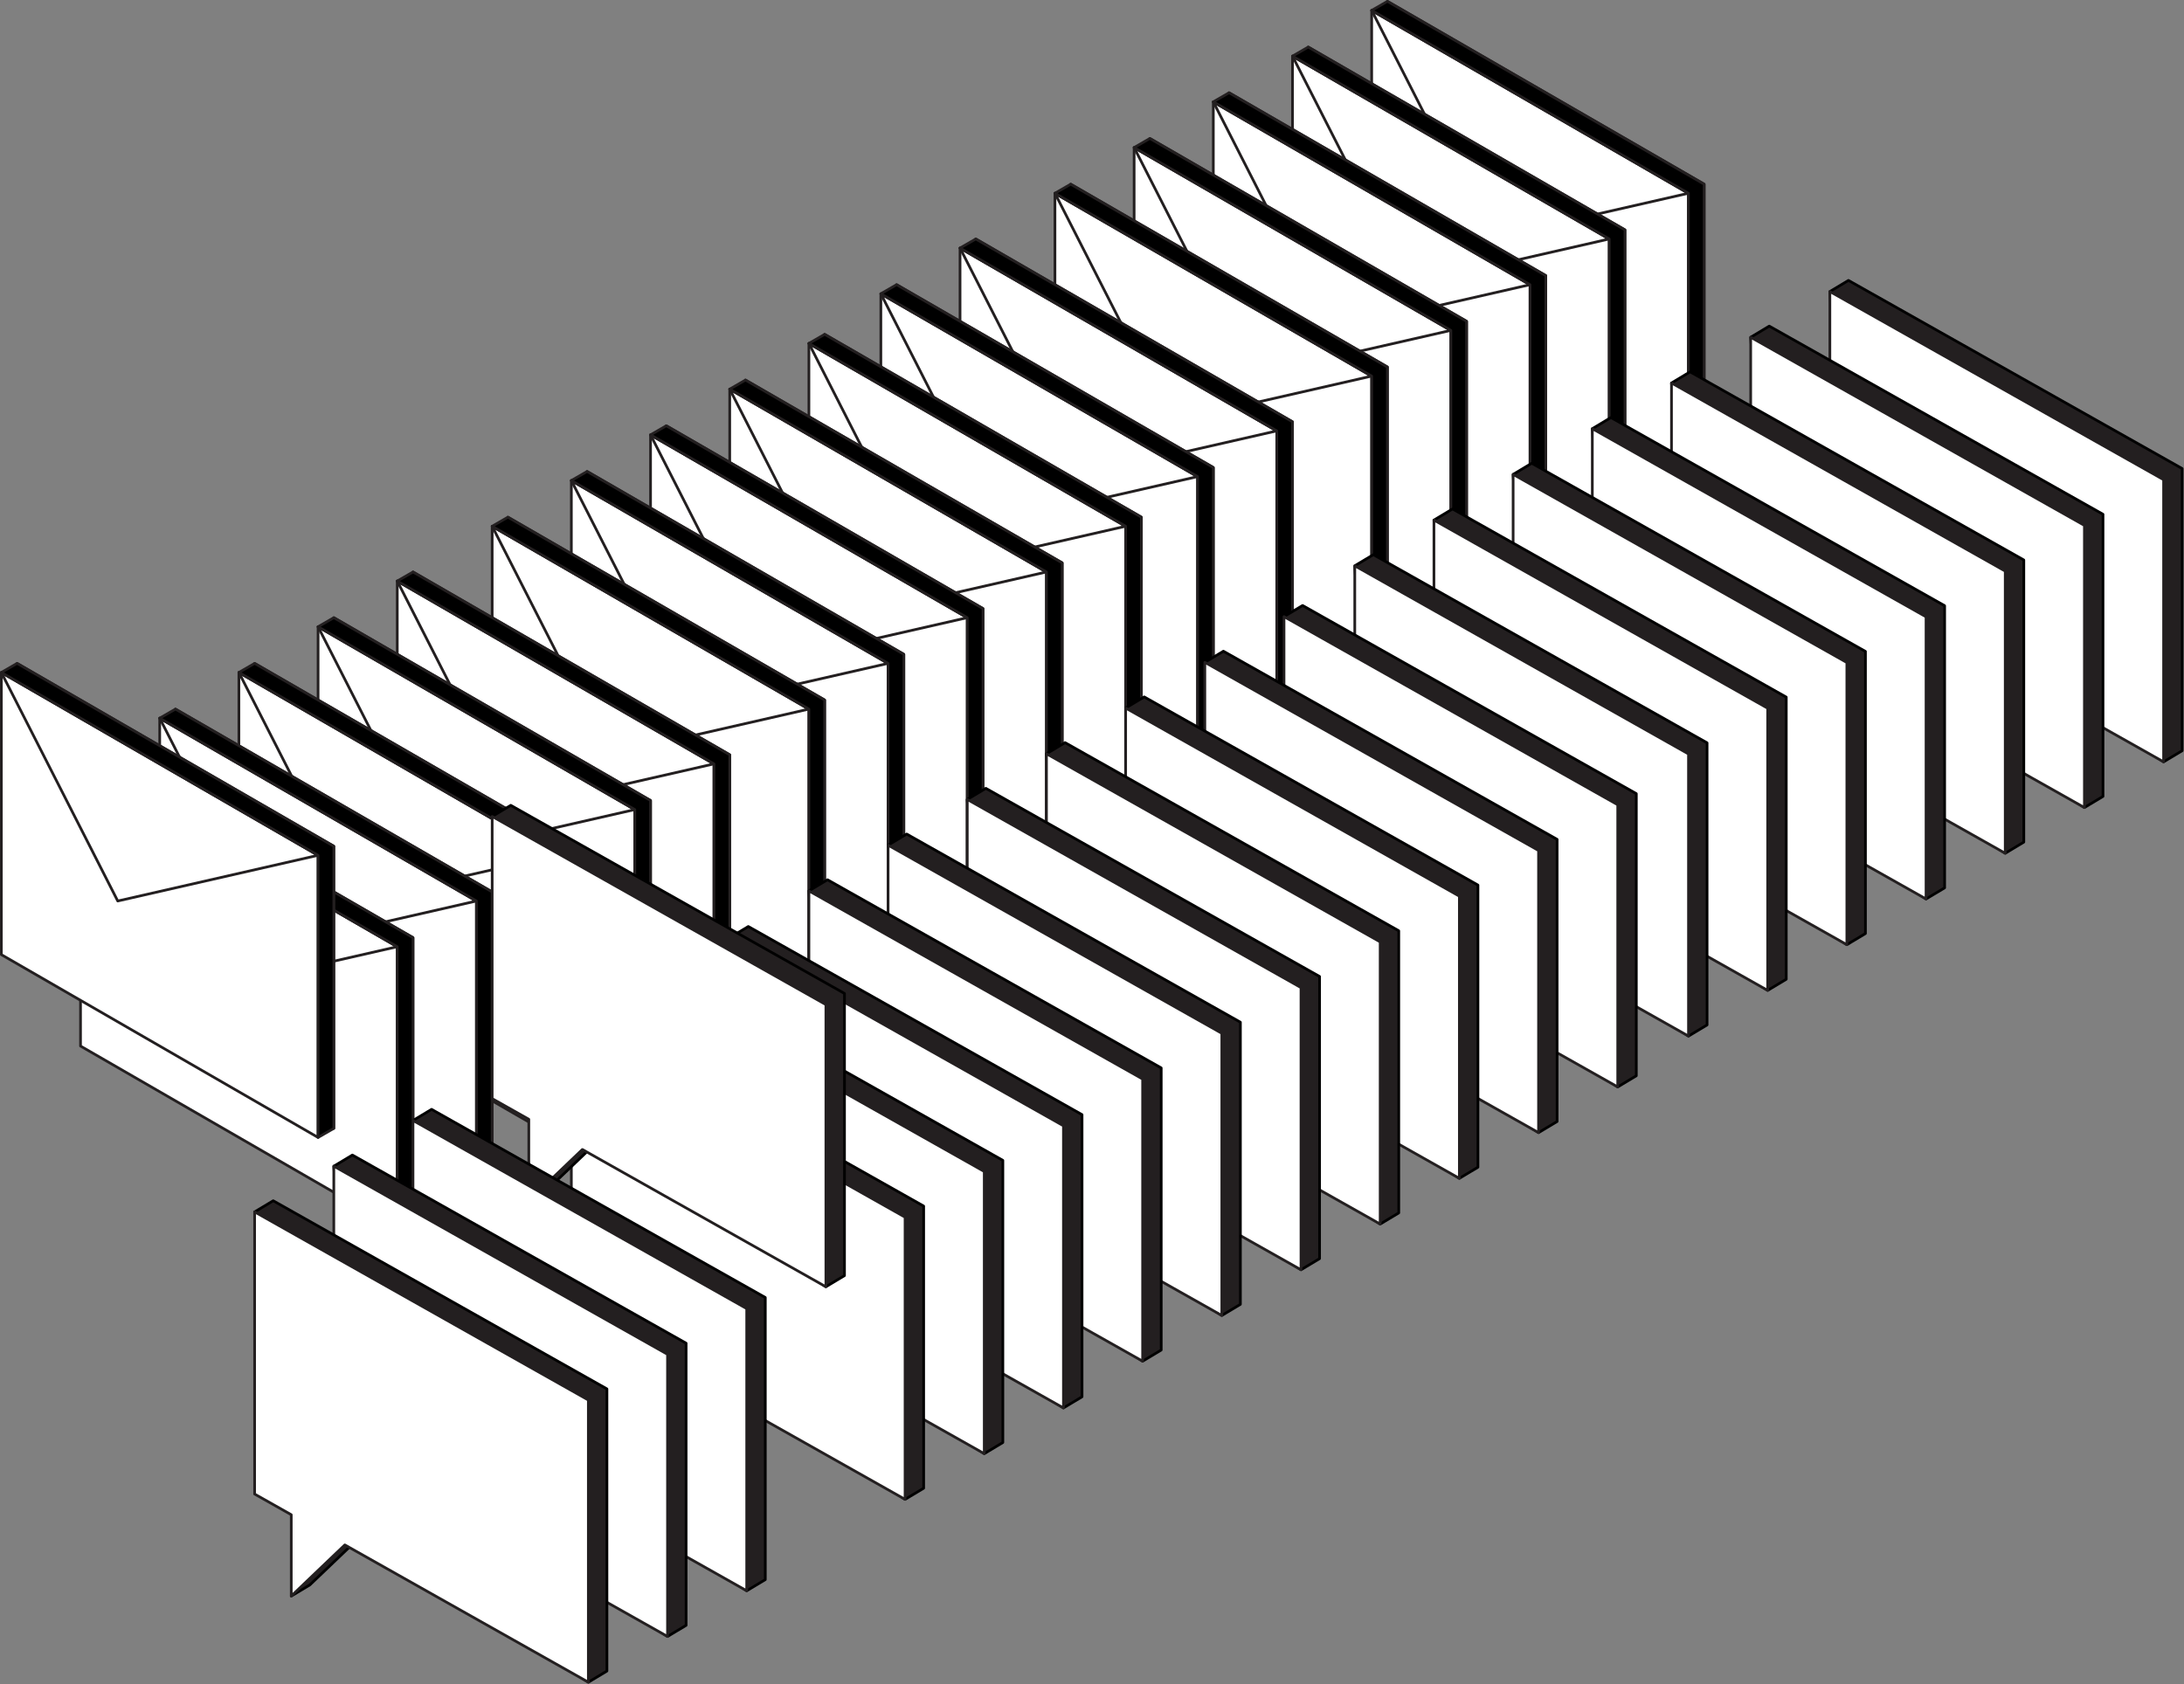 <svg width="3256" height="2511" viewBox="0 0 3256 2511" fill="none" xmlns="http://www.w3.org/2000/svg">
<rect x="0" y="0" width="3256" height="2511" fill="#808080" stroke="none"/>
<g clip-path="url(#clip0_938_83818)">
<path d="M2067.41 0.268C2068.03 -0.09 2068.79 -0.09 2069.41 0.268L2541.61 272.888C2542.23 273.245 2542.61 273.906 2542.61 274.62V695.36C2542.61 696.075 2542.23 696.735 2541.61 697.092C2540.99 697.449 2540.23 697.449 2539.61 697.092L2067.41 424.472C2066.79 424.114 2066.41 423.455 2066.41 422.74V2L2066.42 1.867C2066.46 1.204 2066.83 0.603 2067.41 0.268ZM2070.41 421.585L2538.61 691.896V275.774L2070.41 5.464V421.585Z" fill="#231F20"/>
<path d="M2044.96 436.28V15.54L2517.16 288.16L2517.17 708.9L2044.96 436.28Z" fill="white"/>
<path d="M2043.96 13.808C2044.58 13.45 2045.34 13.45 2045.96 13.808L2518.16 286.428C2518.78 286.785 2519.16 287.446 2519.16 288.16L2519.17 708.9C2519.17 709.615 2518.79 710.275 2518.17 710.632C2517.55 710.989 2516.79 710.989 2516.17 710.632L2043.96 438.012C2043.34 437.655 2042.96 436.995 2042.96 436.28V15.54L2042.96 15.407C2043.01 14.745 2043.38 14.143 2043.96 13.808ZM2046.96 435.125L2515.17 705.436L2515.16 289.314L2046.96 19.004V435.125Z" fill="#231F20"/>
<path d="M2043.58 14.089C2044.23 13.479 2045.19 13.365 2045.96 13.808L2518.16 286.428C2518.87 286.839 2519.26 287.645 2519.14 288.458C2519.02 289.271 2518.41 289.927 2517.6 290.11L2218.93 358.27C2218.04 358.473 2217.12 358.044 2216.71 357.228L2043.18 16.447C2042.78 15.658 2042.94 14.698 2043.58 14.089ZM2219.56 354.023L2511.75 287.344L2049.8 20.646L2219.56 354.023Z" fill="#231F20"/>
<path d="M2044.96 15.54L2068.41 2L2540.61 274.62V695.36L2517.17 708.9L2517.16 288.16L2044.96 15.54Z" fill="black"/>
<path d="M2067.53 0.205C2068.12 -0.088 2068.83 -0.067 2069.41 0.268L2541.61 272.888C2542.23 273.245 2542.61 273.906 2542.61 274.62V695.36C2542.61 696.075 2542.23 696.735 2541.61 697.092L2518.17 710.632C2517.55 710.989 2516.79 710.989 2516.17 710.632C2515.55 710.275 2515.17 709.615 2515.17 708.9L2515.16 289.313L2043.96 17.273C2043.34 16.915 2042.96 16.255 2042.96 15.54C2042.96 14.825 2043.34 14.165 2043.96 13.808L2067.41 0.268L2067.53 0.205ZM2048.96 15.539L2518.16 286.428C2518.78 286.785 2519.16 287.446 2519.16 288.16L2519.17 705.435L2538.61 694.204V275.774L2068.41 4.31L2048.96 15.539Z" fill="#231F20"/>
<path d="M1949.36 68.427C1949.98 68.07 1950.74 68.07 1951.36 68.427L2423.56 341.048C2424.18 341.405 2424.56 342.066 2424.56 342.78V763.52C2424.56 764.235 2424.18 764.895 2423.56 765.252C2422.94 765.609 2422.18 765.609 2421.56 765.252L1949.36 492.632C1948.74 492.274 1948.36 491.615 1948.36 490.9V70.16C1948.36 69.445 1948.74 68.785 1949.36 68.427ZM1952.36 489.745L2420.56 760.055V343.934L1952.36 73.624V489.745Z" fill="#231F20"/>
<path d="M1926.91 504.44V83.7L2399.11 356.32L2399.12 777.06L1926.91 504.44Z" fill="white"/>
<path d="M1925.91 81.968C1926.53 81.61 1927.29 81.61 1927.91 81.968L2400.11 354.588C2400.73 354.945 2401.11 355.606 2401.11 356.32L2401.12 777.06C2401.12 777.775 2400.74 778.435 2400.12 778.792C2399.5 779.149 2398.74 779.149 2398.12 778.792L1925.91 506.172C1925.29 505.814 1924.91 505.155 1924.91 504.44V83.7C1924.91 82.986 1925.29 82.325 1925.91 81.968ZM1928.91 503.285L2397.12 773.596L2397.11 357.474L1928.91 87.164V503.285Z" fill="#231F20"/>
<path d="M1925.53 82.249C1926.18 81.639 1927.14 81.525 1927.91 81.968L2400.11 354.588C2400.82 354.999 2401.21 355.805 2401.09 356.618C2400.97 357.431 2400.36 358.087 2399.56 358.27L2100.88 426.43C2099.99 426.633 2099.07 426.204 2098.66 425.388L1925.13 84.607C1924.73 83.818 1924.89 82.858 1925.53 82.249ZM2101.51 422.182L2393.7 355.504L1931.75 88.806L2101.51 422.182Z" fill="#231F20"/>
<path d="M1926.91 83.7L1950.36 70.16L2422.56 342.78V763.52L2399.12 777.06L2399.11 356.32L1926.91 83.7Z" fill="black"/>
<path d="M1949.48 68.365C1950.07 68.072 1950.78 68.093 1951.36 68.427L2423.56 341.048C2424.18 341.405 2424.56 342.066 2424.56 342.78V763.52C2424.56 764.234 2424.18 764.894 2423.56 765.252L2400.12 778.792C2399.5 779.149 2398.74 779.149 2398.12 778.792C2397.5 778.435 2397.12 777.775 2397.12 777.06L2397.11 357.473L1925.91 85.432C1925.29 85.075 1924.91 84.415 1924.91 83.7C1924.91 82.985 1925.29 82.325 1925.91 81.968L1949.36 68.427L1949.48 68.365ZM1930.91 83.699L2400.11 354.588C2400.73 354.945 2401.11 355.606 2401.11 356.32L2401.12 773.594L2420.56 762.364V343.934L1950.36 72.469L1930.91 83.699Z" fill="#231F20"/>
<path d="M1831.31 136.578C1831.93 136.221 1832.69 136.221 1833.31 136.578L2305.51 409.209C2306.13 409.566 2306.51 410.226 2306.51 410.94V831.68C2306.51 832.395 2306.13 833.054 2305.51 833.412C2304.89 833.769 2304.13 833.769 2303.51 833.412L1831.31 560.782C1830.69 560.425 1830.31 559.765 1830.31 559.05V138.31C1830.31 137.596 1830.69 136.935 1831.31 136.578ZM1834.31 557.895L2302.51 828.215V412.094L1834.31 141.774V557.895Z" fill="#231F20"/>
<path d="M1808.86 572.59V151.85L2281.06 424.48L2281.07 845.22L1808.86 572.59Z" fill="white"/>
<path d="M1807.86 150.118C1808.48 149.761 1809.24 149.761 1809.86 150.118L2282.06 422.749C2282.68 423.106 2283.06 423.766 2283.06 424.48L2283.07 845.22C2283.07 845.935 2282.69 846.594 2282.07 846.952C2281.45 847.309 2280.69 847.309 2280.07 846.952L1807.86 574.322C1807.24 573.965 1806.86 573.305 1806.86 572.59V151.85L1806.87 151.717C1806.91 151.055 1807.28 150.453 1807.86 150.118ZM1810.86 571.435L2279.07 841.755L2279.06 425.634L1810.86 155.314V571.435Z" fill="#231F20"/>
<path d="M1807.48 150.399C1808.13 149.789 1809.09 149.675 1809.86 150.118L2282.06 422.749C2282.77 423.16 2283.16 423.965 2283.04 424.778C2282.92 425.591 2282.31 426.247 2281.5 426.43L1982.84 494.58C1981.94 494.783 1981.02 494.354 1980.61 493.538L1807.08 152.757C1806.68 151.968 1806.84 151.009 1807.48 150.399ZM1983.46 490.333L2275.65 423.664L1813.71 156.957L1983.46 490.333Z" fill="#231F20"/>
<path d="M1808.86 151.85L1832.31 138.31L2304.51 410.94V831.68L2281.07 845.22L2281.06 424.48L1808.86 151.85Z" fill="black"/>
<path d="M1831.43 136.515C1832.02 136.222 1832.73 136.243 1833.31 136.578L2305.51 409.208C2306.13 409.566 2306.51 410.226 2306.51 410.94V831.68C2306.51 832.394 2306.13 833.054 2305.51 833.412L2282.07 846.952C2281.45 847.309 2280.69 847.31 2280.07 846.953C2279.45 846.595 2279.07 845.935 2279.07 845.22L2279.06 425.634L1807.86 153.583C1807.24 153.225 1806.86 152.565 1806.86 151.85C1806.86 151.136 1807.24 150.475 1807.86 150.118L1831.31 136.578L1831.43 136.515ZM1812.86 151.849L2282.06 422.748C2282.68 423.105 2283.06 423.766 2283.06 424.48L2283.07 841.754L2302.51 830.524V412.094L1832.31 140.62L1812.86 151.849Z" fill="#231F20"/>
<path d="M1713.26 204.738C1713.88 204.38 1714.64 204.38 1715.26 204.738L2187.46 477.358C2188.08 477.715 2188.46 478.376 2188.46 479.09V899.83C2188.46 900.545 2188.08 901.205 2187.46 901.562C2186.84 901.919 2186.08 901.919 2185.46 901.562L1713.26 628.942C1712.64 628.584 1712.26 627.925 1712.26 627.21V206.47L1712.27 206.337C1712.31 205.674 1712.68 205.073 1713.26 204.738ZM1716.26 626.055L2184.46 896.366V480.244L1716.26 209.934V626.055Z" fill="#231F20"/>
<path d="M1690.81 640.75V220.01L2163.01 492.63L2163.02 913.37L1690.81 640.75Z" fill="white"/>
<path d="M1689.81 218.278C1690.43 217.92 1691.19 217.92 1691.81 218.278L2164.01 490.898C2164.63 491.255 2165.01 491.916 2165.01 492.63L2165.02 913.37C2165.02 914.085 2164.64 914.745 2164.02 915.102C2163.44 915.437 2162.73 915.458 2162.14 915.165L2162.02 915.102L1689.81 642.482C1689.19 642.124 1688.81 641.465 1688.81 640.75V220.01L1688.82 219.877C1688.86 219.214 1689.23 218.613 1689.81 218.278ZM1692.81 639.595L2161.02 909.906L2161.01 493.784L1692.81 223.474V639.595Z" fill="#231F20"/>
<path d="M1689.43 218.559C1690.08 217.949 1691.04 217.835 1691.81 218.278L2164.01 490.898C2164.72 491.309 2165.11 492.115 2164.99 492.928C2164.87 493.741 2164.26 494.397 2163.46 494.58L1864.79 562.74C1863.89 562.943 1862.97 562.514 1862.56 561.698L1689.03 220.917C1688.63 220.128 1688.79 219.168 1689.43 218.559ZM1865.42 558.492L2157.6 491.814L1695.65 225.117L1865.42 558.492Z" fill="#231F20"/>
<path d="M1690.81 220.01L1714.26 206.47L2186.46 479.09V899.83L2163.02 913.37L2163.01 492.63L1690.81 220.01Z" fill="black"/>
<path d="M1713.38 204.675C1713.97 204.382 1714.68 204.403 1715.26 204.738L2187.46 477.358C2188.08 477.715 2188.46 478.376 2188.46 479.09V899.83C2188.46 900.544 2188.08 901.204 2187.46 901.562L2164.02 915.102C2163.4 915.459 2162.64 915.459 2162.02 915.102C2161.4 914.745 2161.02 914.085 2161.02 913.37L2161.01 493.783L1689.81 221.742C1689.19 221.385 1688.81 220.725 1688.81 220.01C1688.81 219.295 1689.19 218.635 1689.81 218.278L1713.26 204.738L1713.38 204.675ZM1694.81 220.009L2164.01 490.898C2164.63 491.255 2165.01 491.916 2165.01 492.63L2165.02 909.905L2184.46 898.674V480.244L1714.26 208.78L1694.81 220.009Z" fill="#231F20"/>
<path d="M1595.21 272.898C1595.83 272.541 1596.59 272.541 1597.21 272.898L2069.41 545.518C2070.03 545.875 2070.41 546.536 2070.41 547.25V967.991C2070.41 968.705 2070.03 969.365 2069.41 969.722C2068.79 970.079 2068.03 970.079 2067.41 969.722L1595.21 697.102C1594.59 696.745 1594.21 696.085 1594.21 695.37V274.63L1594.21 274.497C1594.26 273.835 1594.63 273.233 1595.21 272.898ZM1598.21 694.215L2066.41 964.526V548.405L1598.21 278.094V694.215Z" fill="#231F20"/>
<path d="M1572.76 708.91V288.17L2044.96 560.79L2044.97 981.53L1572.76 708.91Z" fill="white"/>
<path d="M1571.76 286.438C1572.38 286.081 1573.14 286.081 1573.76 286.438L2045.96 559.058C2046.58 559.415 2046.96 560.076 2046.96 560.79L2046.97 981.531C2046.97 982.245 2046.59 982.905 2045.97 983.262C2045.35 983.619 2044.59 983.619 2043.97 983.262L1571.76 710.642C1571.14 710.285 1570.76 709.625 1570.76 708.91V288.17L1570.76 288.037C1570.81 287.375 1571.18 286.773 1571.76 286.438ZM1574.76 707.755L2042.97 978.066L2042.96 561.944L1574.76 291.634V707.755Z" fill="#231F20"/>
<path d="M1571.38 286.719C1572.03 286.109 1572.99 285.995 1573.76 286.438L2045.96 559.058C2046.67 559.469 2047.06 560.275 2046.94 561.088C2046.81 561.902 2046.21 562.558 2045.4 562.741L1746.73 630.9C1745.84 631.103 1744.92 630.674 1744.51 629.858L1570.98 289.077C1570.58 288.288 1570.74 287.329 1571.38 286.719ZM1747.36 626.653L2039.55 559.973L1577.6 293.277L1747.36 626.653Z" fill="#231F20"/>
<path d="M1572.76 288.17L1596.21 274.63L2068.41 547.25V967.99L2044.97 981.53L2044.96 560.79L1572.76 288.17Z" fill="black"/>
<path d="M1595.33 272.835C1595.92 272.542 1596.63 272.563 1597.21 272.898L2069.41 545.518C2070.03 545.875 2070.41 546.536 2070.41 547.25V967.99C2070.41 968.705 2070.03 969.365 2069.41 969.722L2045.97 983.262C2045.35 983.619 2044.59 983.619 2043.97 983.262C2043.35 982.905 2042.97 982.245 2042.97 981.531L2042.96 561.944L1571.76 289.903C1571.14 289.545 1570.76 288.885 1570.76 288.17C1570.76 287.456 1571.14 286.795 1571.76 286.438L1595.21 272.898L1595.33 272.835ZM1576.76 288.169L2045.96 559.058C2046.58 559.415 2046.96 560.076 2046.96 560.79L2046.97 978.065L2066.41 966.834V548.405L1596.21 276.94L1576.76 288.169Z" fill="#231F20"/>
<path d="M1453.71 354.588C1454.33 354.231 1455.09 354.231 1455.71 354.588L1927.91 627.219C1928.53 627.576 1928.91 628.236 1928.91 628.95L1928.92 1049.69C1928.92 1050.4 1928.54 1051.06 1927.92 1051.42C1927.3 1051.78 1926.54 1051.78 1925.92 1051.42L1453.71 778.792C1453.09 778.435 1452.71 777.775 1452.71 777.06V356.32L1452.71 356.187C1452.76 355.525 1453.13 354.923 1453.71 354.588ZM1456.71 775.905L1924.92 1046.23L1924.91 630.104L1456.71 359.784V775.905Z" fill="#231F20"/>
<path d="M1431.26 790.6V369.86L1903.47 642.49V1063.23L1431.26 790.6Z" fill="white"/>
<path d="M1430.26 368.128C1430.88 367.771 1431.64 367.771 1432.26 368.128L1904.47 640.759C1905.09 641.116 1905.47 641.776 1905.47 642.49V1063.23C1905.47 1063.94 1905.09 1064.6 1904.47 1064.96C1903.85 1065.32 1903.09 1065.32 1902.47 1064.96L1430.26 792.332C1429.64 791.975 1429.26 791.315 1429.26 790.6V369.86L1429.26 369.727C1429.31 369.065 1429.68 368.463 1430.26 368.128ZM1433.26 789.445L1901.47 1059.77V643.644L1433.26 373.324V789.445Z" fill="#231F20"/>
<path d="M1429.88 368.409C1430.53 367.799 1431.49 367.685 1432.26 368.128L1904.47 640.759C1905.18 641.17 1905.57 641.975 1905.45 642.788C1905.32 643.601 1904.72 644.257 1903.92 644.44L1605.23 712.59C1604.34 712.793 1603.42 712.364 1603.01 711.548L1429.48 370.767C1429.08 369.978 1429.24 369.019 1429.88 368.409ZM1605.86 708.343L1898.05 641.674L1436.1 374.967L1605.86 708.343Z" fill="#231F20"/>
<path d="M1431.26 369.86L1454.71 356.32L1926.91 628.95L1926.92 1049.69L1903.47 1063.23V642.49L1431.26 369.86Z" fill="black"/>
<path d="M1453.83 354.525C1454.42 354.232 1455.13 354.253 1455.71 354.588L1927.91 627.219C1928.53 627.576 1928.91 628.236 1928.91 628.95L1928.92 1049.69C1928.92 1050.4 1928.54 1051.06 1927.92 1051.42L1904.47 1064.96C1903.85 1065.32 1903.09 1065.32 1902.47 1064.96C1901.85 1064.6 1901.47 1063.94 1901.47 1063.23V643.644L1430.26 371.593C1429.64 371.235 1429.26 370.575 1429.26 369.86C1429.26 369.146 1429.64 368.485 1430.26 368.128L1453.71 354.588L1453.83 354.525ZM1435.26 369.859L1904.47 640.758C1905.09 641.115 1905.47 641.775 1905.47 642.49V1059.77L1924.92 1048.53L1924.91 630.104L1454.71 358.63L1435.26 369.859Z" fill="#231F20"/>
<path d="M1335.66 422.748C1336.28 422.39 1337.04 422.39 1337.66 422.748L1809.86 695.368C1810.48 695.725 1810.86 696.386 1810.86 697.1L1810.87 1117.84C1810.87 1118.55 1810.49 1119.21 1809.87 1119.57C1809.25 1119.93 1808.49 1119.93 1807.87 1119.57L1335.66 846.952C1335.04 846.594 1334.66 845.935 1334.66 845.22V424.48L1334.67 424.347C1334.71 423.684 1335.08 423.083 1335.66 422.748ZM1338.66 844.065L1806.87 1114.38L1806.86 698.253L1338.66 427.944V844.065Z" fill="#231F20"/>
<path d="M1313.21 858.76V438.02L1785.42 710.64V1131.38L1313.21 858.76Z" fill="white"/>
<path d="M1312.21 436.288C1312.83 435.93 1313.59 435.93 1314.21 436.288L1786.42 708.908C1787.04 709.265 1787.42 709.926 1787.42 710.64V1131.38C1787.42 1132.09 1787.04 1132.75 1786.42 1133.11C1785.8 1133.47 1785.04 1133.47 1784.42 1133.11L1312.21 860.492C1311.59 860.134 1311.21 859.475 1311.21 858.76V438.02L1311.21 437.887C1311.26 437.224 1311.63 436.623 1312.21 436.288ZM1315.21 857.605L1783.42 1127.92V711.794L1315.21 441.484V857.605Z" fill="#231F20"/>
<path d="M1311.83 436.569C1312.48 435.959 1313.44 435.845 1314.21 436.287L1786.42 708.908C1787.13 709.319 1787.52 710.124 1787.4 710.938C1787.27 711.751 1786.67 712.407 1785.87 712.59L1487.18 780.749C1486.29 780.953 1485.37 780.524 1484.96 779.707L1311.43 438.927C1311.03 438.138 1311.19 437.178 1311.83 436.569ZM1487.81 776.502L1780 709.824L1318.05 443.126L1487.81 776.502Z" fill="#231F20"/>
<path d="M1313.21 438.02L1336.66 424.48L1808.86 697.1L1808.87 1117.84L1785.42 1131.38V710.64L1313.21 438.02Z" fill="black"/>
<path d="M1335.78 422.685C1336.37 422.392 1337.08 422.413 1337.66 422.748L1809.86 695.368C1810.48 695.725 1810.86 696.386 1810.86 697.1L1810.87 1117.84C1810.87 1118.51 1810.53 1119.13 1809.98 1119.5L1809.87 1119.57L1786.42 1133.11C1785.8 1133.47 1785.04 1133.47 1784.42 1133.11C1783.8 1132.75 1783.42 1132.09 1783.42 1131.38V711.793L1312.21 439.752C1311.59 439.395 1311.21 438.735 1311.21 438.02C1311.21 437.306 1311.59 436.645 1312.21 436.288L1335.66 422.748L1335.78 422.685ZM1317.21 438.019L1786.42 708.908C1787.04 709.265 1787.42 709.926 1787.42 710.64V1127.92L1806.87 1116.69L1806.86 698.253L1336.66 426.79L1317.21 438.019Z" fill="#231F20"/>
<path d="M1228.4 496.798C1229.02 496.44 1229.78 496.44 1230.4 496.798L1702.6 769.428C1703.22 769.785 1703.6 770.445 1703.6 771.16V1191.9C1703.6 1192.61 1703.22 1193.27 1702.6 1193.63C1701.98 1193.99 1701.22 1193.99 1700.6 1193.63L1228.4 921.002C1227.78 920.645 1227.4 919.985 1227.4 919.27V498.53C1227.4 497.816 1227.78 497.155 1228.4 496.798ZM1231.4 918.115L1699.6 1188.44V772.314L1231.4 501.994V918.115Z" fill="#231F20"/>
<path d="M1205.95 932.81V512.07L1678.15 784.7V1205.44L1205.95 932.81Z" fill="white"/>
<path d="M1204.95 510.338C1205.57 509.981 1206.33 509.981 1206.95 510.338L1679.15 782.969C1679.77 783.326 1680.15 783.986 1680.15 784.7V1205.44C1680.15 1206.15 1679.77 1206.81 1679.15 1207.17C1678.53 1207.53 1677.77 1207.53 1677.15 1207.17L1204.95 934.542C1204.33 934.185 1203.95 933.525 1203.95 932.81V512.07L1203.96 511.937C1204 511.275 1204.37 510.673 1204.95 510.338ZM1207.95 931.655L1676.15 1201.98V785.854L1207.95 515.534V931.655Z" fill="#231F20"/>
<path d="M1204.57 510.619C1205.22 510.009 1206.18 509.895 1206.95 510.338L1679.15 782.969C1679.86 783.38 1680.25 784.185 1680.13 784.998C1680.01 785.811 1679.4 786.467 1678.59 786.65L1379.92 854.8C1379.02 855.004 1378.1 854.574 1377.69 853.758L1204.17 512.977C1203.77 512.188 1203.93 511.228 1204.57 510.619ZM1380.54 850.553L1672.74 783.884L1210.79 517.177L1380.54 850.553Z" fill="#231F20"/>
<path d="M1205.95 512.07L1229.4 498.53L1701.6 771.16V1191.9L1678.15 1205.44V784.7L1205.95 512.07Z" fill="black"/>
<path d="M1228.52 496.735C1229.11 496.442 1229.82 496.463 1230.4 496.798L1702.6 769.427C1703.22 769.785 1703.6 770.445 1703.6 771.16V1191.9C1703.6 1192.61 1703.22 1193.27 1702.6 1193.63L1679.15 1207.17C1678.53 1207.53 1677.77 1207.53 1677.15 1207.17C1676.53 1206.81 1676.15 1206.15 1676.15 1205.44V785.854L1204.95 513.802C1204.33 513.445 1203.95 512.785 1203.95 512.07C1203.95 511.356 1204.33 510.695 1204.95 510.338L1228.4 496.798L1228.52 496.735ZM1209.95 512.069L1679.15 782.968C1679.77 783.325 1680.15 783.985 1680.15 784.7V1201.98L1699.6 1190.74V772.314L1229.4 500.84L1209.95 512.069Z" fill="#231F20"/>
<path d="M1110.35 564.958C1110.97 564.6 1111.73 564.6 1112.35 564.958L1584.55 837.578C1585.17 837.935 1585.55 838.596 1585.55 839.31V1260.05C1585.55 1260.76 1585.17 1261.42 1584.55 1261.78C1583.93 1262.14 1583.17 1262.14 1582.55 1261.78L1110.35 989.162C1109.73 988.804 1109.35 988.145 1109.35 987.43V566.69C1109.35 565.975 1109.73 565.315 1110.35 564.958ZM1113.35 986.275L1581.55 1256.59V840.464L1113.35 570.154V986.275Z" fill="#231F20"/>
<path d="M1087.9 1000.97V580.23L1560.1 852.85V1273.59L1087.9 1000.97Z" fill="white"/>
<path d="M1086.9 578.498C1087.52 578.14 1088.28 578.14 1088.9 578.498L1561.1 851.118C1561.72 851.475 1562.1 852.136 1562.1 852.85V1273.59C1562.1 1274.3 1561.72 1274.96 1561.1 1275.32C1560.48 1275.68 1559.72 1275.68 1559.1 1275.32L1086.9 1002.7C1086.28 1002.34 1085.9 1001.68 1085.9 1000.97V580.23L1085.91 580.097C1085.95 579.434 1086.32 578.833 1086.9 578.498ZM1089.9 999.815L1558.1 1270.13V854.004L1089.9 583.694V999.815Z" fill="#231F20"/>
<path d="M1086.52 578.779C1087.17 578.169 1088.13 578.055 1088.9 578.498L1561.1 851.118C1561.81 851.529 1562.2 852.335 1562.08 853.148C1561.96 853.961 1561.35 854.617 1560.54 854.8L1261.87 922.96C1260.97 923.163 1260.05 922.734 1259.64 921.918L1086.12 581.137C1085.72 580.348 1085.88 579.388 1086.52 578.779ZM1262.5 918.712L1554.69 852.034L1092.74 585.336L1262.5 918.712Z" fill="#231F20"/>
<path d="M1087.9 580.23L1111.35 566.69L1583.55 839.31V1260.05L1560.1 1273.59V852.85L1087.9 580.23Z" fill="black"/>
<path d="M1110.47 564.895C1111.06 564.602 1111.77 564.623 1112.35 564.958L1584.55 837.578C1585.17 837.935 1585.55 838.596 1585.55 839.31V1260.05C1585.55 1260.76 1585.17 1261.42 1584.55 1261.78L1561.1 1275.32C1560.48 1275.68 1559.72 1275.68 1559.1 1275.32C1558.48 1274.96 1558.1 1274.3 1558.1 1273.59V854.003L1086.9 581.962C1086.28 581.605 1085.9 580.944 1085.9 580.23C1085.9 579.515 1086.28 578.855 1086.9 578.498L1110.35 564.958L1110.47 564.895ZM1091.9 580.229L1561.1 851.118C1561.72 851.475 1562.1 852.136 1562.1 852.85V1270.13L1581.55 1258.9V840.464L1111.35 569L1091.9 580.229Z" fill="#231F20"/>
<path d="M992.3 633.118C992.919 632.761 993.681 632.761 994.3 633.118L1466.5 905.738C1467.12 906.095 1467.5 906.756 1467.5 907.47V1328.21C1467.5 1328.92 1467.12 1329.58 1466.5 1329.94C1465.88 1330.3 1465.12 1330.3 1464.5 1329.94L992.3 1057.32C991.681 1056.96 991.3 1056.3 991.3 1055.59V634.85C991.3 634.136 991.681 633.475 992.3 633.118ZM995.3 1054.44L1463.5 1324.75V908.625L995.3 638.314V1054.44Z" fill="#231F20"/>
<path d="M969.85 1069.13V648.39L1442.05 921.01V1341.75L969.85 1069.13Z" fill="white"/>
<path d="M968.85 646.658C969.468 646.301 970.231 646.301 970.85 646.658L1443.05 919.278C1443.67 919.635 1444.05 920.296 1444.05 921.01V1341.75C1444.05 1342.46 1443.67 1343.12 1443.05 1343.48C1442.43 1343.84 1441.67 1343.84 1441.05 1343.48L968.85 1070.86C968.231 1070.5 967.85 1069.84 967.85 1069.13V648.39C967.85 647.676 968.231 647.015 968.85 646.658ZM971.85 1067.98L1440.05 1338.29V922.165L971.85 651.854V1067.98Z" fill="#231F20"/>
<path d="M968.473 646.939C969.115 646.329 970.083 646.215 970.85 646.658L1443.05 919.278C1443.76 919.689 1444.15 920.495 1444.03 921.308C1443.9 922.121 1443.3 922.777 1442.5 922.961L1143.81 991.12C1142.92 991.324 1142 990.894 1141.59 990.078L968.067 649.297C967.666 648.508 967.83 647.549 968.473 646.939ZM1144.44 986.873L1436.63 920.194L974.693 653.497L1144.44 986.873Z" fill="#231F20"/>
<path d="M969.85 648.39L993.3 634.85L1465.5 907.47V1328.21L1442.05 1341.75V921.01L969.85 648.39Z" fill="black"/>
<path d="M992.417 633.055C993.013 632.762 993.72 632.783 994.3 633.118L1466.5 905.738C1467.12 906.095 1467.5 906.756 1467.5 907.47V1328.21C1467.5 1328.92 1467.12 1329.58 1466.5 1329.94L1443.05 1343.48C1442.43 1343.84 1441.67 1343.84 1441.05 1343.48C1440.43 1343.12 1440.05 1342.46 1440.05 1341.75V922.165L968.85 650.123C968.231 649.765 967.85 649.105 967.85 648.39C967.85 647.676 968.231 647.015 968.85 646.658L992.3 633.118L992.417 633.055ZM973.85 648.389L1443.05 919.278C1443.67 919.635 1444.05 920.296 1444.05 921.01V1338.29L1463.5 1327.06V908.625L993.3 637.16L973.85 648.389Z" fill="#231F20"/>
<path d="M874.25 701.278C874.869 700.92 875.631 700.92 876.25 701.278L1348.45 973.898C1349.07 974.255 1349.45 974.916 1349.45 975.63V1396.37C1349.45 1397.08 1349.07 1397.74 1348.45 1398.1C1347.83 1398.46 1347.07 1398.46 1346.45 1398.1L874.25 1125.48C873.631 1125.12 873.25 1124.46 873.25 1123.75V703.01L873.255 702.877C873.299 702.214 873.67 701.613 874.25 701.278ZM877.25 1122.6L1345.45 1392.91V976.784L877.25 706.474V1122.6Z" fill="#231F20"/>
<path d="M851.8 1137.28V716.54L1324 989.17V1409.91L851.8 1137.28Z" fill="white"/>
<path d="M850.8 714.808C851.419 714.451 852.181 714.451 852.8 714.808L1325 987.439C1325.62 987.796 1326 988.456 1326 989.17V1409.91C1326 1410.62 1325.62 1411.29 1325 1411.64C1324.38 1412 1323.62 1412 1323 1411.64L850.8 1139.01C850.181 1138.65 849.8 1137.99 849.8 1137.28V716.54C849.8 715.826 850.181 715.165 850.8 714.808ZM853.8 1136.13L1322 1406.45V990.324L853.8 720.004V1136.13Z" fill="#231F20"/>
<path d="M850.423 715.089C851.065 714.479 852.033 714.365 852.8 714.808L1325 987.439C1325.71 987.85 1326.1 988.655 1325.98 989.468C1325.85 990.281 1325.25 990.937 1324.44 991.12L1025.76 1059.28C1024.87 1059.48 1023.95 1059.05 1023.54 1058.24L850.018 717.447C849.616 716.658 849.781 715.698 850.423 715.089ZM1026.39 1055.03L1318.59 988.354L856.644 721.647L1026.39 1055.03Z" fill="#231F20"/>
<path d="M851.8 716.54L875.25 703.01L1347.45 975.63V1396.37L1324 1409.91V989.17L851.8 716.54Z" fill="black"/>
<path d="M874.368 701.215C874.964 700.922 875.67 700.943 876.25 701.278L1348.45 973.898C1349.07 974.255 1349.45 974.916 1349.45 975.63V1396.37C1349.45 1397.08 1349.07 1397.74 1348.45 1398.1L1325 1411.64C1324.38 1412 1323.62 1412 1323 1411.64C1322.38 1411.28 1322 1410.62 1322 1409.91V990.324L850.8 718.272C850.181 717.914 849.8 717.254 849.8 716.539C849.8 715.825 850.182 715.165 850.801 714.808L874.25 701.278L874.368 701.215ZM855.801 716.54L1325 987.438C1325.62 987.795 1326 988.456 1326 989.17V1406.45L1345.45 1395.21V976.784L875.249 705.319L855.801 716.54Z" fill="#231F20"/>
<path d="M756.2 769.428C756.819 769.07 757.581 769.07 758.2 769.428L1230.4 1042.05C1231.02 1042.4 1231.4 1043.07 1231.4 1043.78V1464.53C1231.4 1465.24 1231.02 1465.91 1230.4 1466.26C1229.78 1466.62 1229.02 1466.62 1228.4 1466.26L756.2 1193.63C755.582 1193.27 755.2 1192.61 755.2 1191.9V771.16L755.205 771.027C755.249 770.364 755.62 769.763 756.2 769.428ZM759.2 1190.74L1227.4 1461.07V1044.93L759.2 774.624V1190.74Z" fill="#231F20"/>
<path d="M733.75 1205.44V784.7L1205.95 1057.32V1478.06L733.75 1205.44Z" fill="white"/>
<path d="M732.75 782.968C733.369 782.61 734.131 782.61 734.75 782.968L1206.95 1055.59C1207.57 1055.94 1207.95 1056.61 1207.95 1057.32V1478.06C1207.95 1478.77 1207.57 1479.43 1206.95 1479.79C1206.33 1480.15 1205.57 1480.15 1204.95 1479.79L732.75 1207.17C732.131 1206.81 731.75 1206.15 731.75 1205.44V784.7L731.755 784.567C731.799 783.904 732.17 783.303 732.75 782.968ZM735.75 1204.28L1203.95 1474.6V1058.47L735.75 788.164V1204.28Z" fill="#231F20"/>
<path d="M732.373 783.249C733.016 782.639 733.983 782.525 734.75 782.968L1206.95 1055.59C1207.66 1056 1208.05 1056.8 1207.93 1057.62C1207.81 1058.43 1207.2 1059.09 1206.39 1059.27L907.715 1127.43C906.821 1127.63 905.903 1127.2 905.487 1126.39L731.968 785.607C731.566 784.818 731.731 783.858 732.373 783.249ZM908.345 1123.18L1200.54 1056.5L738.594 789.806L908.345 1123.18Z" fill="#231F20"/>
<path d="M733.75 784.7L757.2 771.16L1229.4 1043.78V1464.53L1205.95 1478.06V1057.32L733.75 784.7Z" fill="black"/>
<path d="M756.317 769.365C756.913 769.072 757.62 769.093 758.2 769.427L1230.4 1042.05C1231.02 1042.4 1231.4 1043.07 1231.4 1043.78V1464.53C1231.4 1465.24 1231.02 1465.91 1230.4 1466.26L1206.95 1479.79C1206.33 1480.15 1205.57 1480.15 1204.95 1479.79C1204.33 1479.43 1203.95 1478.77 1203.95 1478.06V1058.47L732.75 786.432C732.131 786.075 731.75 785.414 731.75 784.7C731.75 783.985 732.131 783.325 732.75 782.968L756.2 769.427L756.317 769.365ZM737.75 784.699L1206.95 1055.59C1207.57 1055.94 1207.95 1056.61 1207.95 1057.32V1474.6L1227.4 1463.37V1044.93L757.2 773.469L737.75 784.699Z" fill="#231F20"/>
<path d="M614.7 851.127C615.319 850.77 616.081 850.77 616.7 851.127L1088.9 1123.75C1089.52 1124.1 1089.9 1124.77 1089.9 1125.48V1546.22C1089.9 1546.93 1089.52 1547.59 1088.9 1547.95C1088.28 1548.31 1087.52 1548.31 1086.9 1547.95L614.7 1275.33C614.082 1274.97 613.7 1274.31 613.7 1273.6V852.86C613.7 852.145 614.081 851.485 614.7 851.127ZM617.7 1272.44L1085.9 1542.76V1126.63L617.7 856.324V1272.44Z" fill="#231F20"/>
<path d="M592.25 1287.14V866.4L1064.45 1139.02V1559.76L592.25 1287.14Z" fill="white"/>
<path d="M591.25 864.668C591.869 864.31 592.631 864.31 593.25 864.668L1065.45 1137.29C1066.07 1137.64 1066.45 1138.31 1066.45 1139.02V1559.76C1066.45 1560.47 1066.07 1561.13 1065.45 1561.49C1064.83 1561.85 1064.07 1561.85 1063.45 1561.49L591.25 1288.87C590.631 1288.51 590.25 1287.85 590.25 1287.14V866.4L590.255 866.267C590.299 865.604 590.67 865.003 591.25 864.668ZM594.25 1285.98L1062.45 1556.3V1140.17L594.25 869.864V1285.98Z" fill="#231F20"/>
<path d="M590.873 864.949C591.516 864.339 592.483 864.225 593.25 864.668L1065.45 1137.29C1066.16 1137.7 1066.55 1138.5 1066.43 1139.32C1066.31 1140.13 1065.7 1140.79 1064.89 1140.97L766.225 1209.13C765.331 1209.33 764.414 1208.9 763.998 1208.09L590.468 867.307C590.066 866.518 590.231 865.558 590.873 864.949ZM766.855 1204.88L1059.04 1138.2L597.094 871.506L766.855 1204.88Z" fill="#231F20"/>
<path d="M592.25 866.4L615.7 852.86L1087.9 1125.48V1546.22L1064.45 1559.76V1139.02L592.25 866.4Z" fill="black"/>
<path d="M614.817 851.065C615.413 850.772 616.12 850.792 616.7 851.127L1088.9 1123.75C1089.52 1124.1 1089.9 1124.77 1089.9 1125.48V1546.22C1089.9 1546.93 1089.52 1547.59 1088.9 1547.95L1065.45 1561.49C1064.83 1561.85 1064.07 1561.85 1063.45 1561.49C1062.83 1561.13 1062.45 1560.47 1062.45 1559.76V1140.17L591.25 868.132C590.631 867.775 590.25 867.114 590.25 866.4C590.25 865.685 590.631 865.025 591.25 864.667L614.7 851.127L614.817 851.065ZM596.25 866.399L1065.45 1137.29C1066.07 1137.64 1066.45 1138.31 1066.45 1139.02V1556.3L1085.9 1545.06V1126.63L615.7 855.169L596.25 866.399Z" fill="#231F20"/>
<path d="M496.65 919.288C497.269 918.93 498.032 918.93 498.65 919.288L970.851 1191.91C971.469 1192.27 971.851 1192.93 971.851 1193.64V1614.38C971.85 1615.09 971.469 1615.75 970.851 1616.11C970.232 1616.47 969.469 1616.47 968.851 1616.11L496.65 1343.49C496.032 1343.13 495.65 1342.47 495.65 1341.76V921.02L495.655 920.887C495.699 920.224 496.07 919.623 496.65 919.288ZM499.65 1340.61L967.851 1610.92V1194.79L499.65 924.484V1340.61Z" fill="#231F20"/>
<path d="M474.2 1355.29V934.56L946.4 1207.18V1627.92L474.2 1355.29Z" fill="white"/>
<path d="M473.2 932.828C473.819 932.471 474.581 932.471 475.2 932.828L947.4 1205.45C948.019 1205.81 948.4 1206.47 948.4 1207.18V1627.92C948.4 1628.63 948.019 1629.29 947.4 1629.65C946.782 1630.01 946.019 1630.01 945.4 1629.65L473.2 1357.02C472.582 1356.66 472.2 1356 472.2 1355.29V934.56L472.205 934.427C472.249 933.765 472.62 933.163 473.2 932.828ZM476.2 1354.14L944.4 1624.46V1208.33L476.2 938.024V1354.14Z" fill="#231F20"/>
<path d="M472.823 933.109C473.466 932.499 474.433 932.385 475.2 932.827L947.4 1205.45C948.113 1205.86 948.5 1206.66 948.378 1207.48C948.255 1208.29 947.647 1208.95 946.845 1209.13L648.175 1277.29C647.281 1277.49 646.364 1277.06 645.948 1276.25L472.418 935.467C472.016 934.678 472.181 933.718 472.823 933.109ZM648.805 1273.04L940.985 1206.36L479.044 939.666L648.805 1273.04Z" fill="#231F20"/>
<path d="M474.2 934.56L497.65 921.02L969.85 1193.64V1614.38L946.4 1627.92V1207.18L474.2 934.56Z" fill="black"/>
<path d="M496.768 919.225C497.364 918.932 498.07 918.953 498.65 919.288L970.851 1191.91C971.469 1192.27 971.851 1192.93 971.851 1193.64V1614.38C971.85 1615.09 971.469 1615.75 970.851 1616.11L947.4 1629.65C946.782 1630.01 946.019 1630.01 945.4 1629.65C944.782 1629.29 944.401 1628.63 944.4 1627.92V1208.33L473.2 936.292C472.581 935.935 472.2 935.275 472.2 934.56C472.2 933.846 472.581 933.185 473.2 932.828L496.65 919.288L496.768 919.225ZM478.2 934.559L947.4 1205.45C948.019 1205.81 948.4 1206.47 948.4 1207.18V1624.46L967.851 1613.22V1194.79L497.65 923.33L478.2 934.559Z" fill="#231F20"/>
<path d="M378.601 987.438C379.219 987.08 379.982 987.08 380.601 987.438L852.801 1260.06C853.42 1260.41 853.801 1261.08 853.801 1261.79V1682.54C853.801 1683.25 853.42 1683.92 852.801 1684.27C852.182 1684.63 851.42 1684.63 850.801 1684.27L378.601 1411.64C377.982 1411.28 377.601 1410.62 377.601 1409.91V989.17L377.605 989.037C377.649 988.374 378.02 987.773 378.601 987.438ZM381.601 1408.75L849.801 1679.08V1262.94L381.601 992.634V1408.75Z" fill="#231F20"/>
<path d="M356.15 1423.45V1002.71L828.35 1275.33V1696.07L356.15 1423.45Z" fill="white"/>
<path d="M355.15 1000.98C355.769 1000.62 356.532 1000.62 357.15 1000.98L829.351 1273.6C829.969 1273.95 830.351 1274.62 830.351 1275.33V1696.07C830.35 1696.78 829.969 1697.44 829.351 1697.8C828.732 1698.16 827.969 1698.16 827.351 1697.8L355.15 1425.18C354.532 1424.82 354.15 1424.16 354.15 1423.45V1002.71C354.15 1002 354.532 1001.33 355.15 1000.98ZM358.15 1422.29L826.351 1692.61V1276.48L358.15 1006.17V1422.29Z" fill="#231F20"/>
<path d="M354.774 1001.26C355.416 1000.65 356.383 1000.53 357.15 1000.98L829.351 1273.6C830.063 1274.01 830.451 1274.81 830.328 1275.63C830.206 1276.44 829.597 1277.1 828.795 1277.28L530.125 1345.44C529.232 1345.64 528.314 1345.21 527.899 1344.4L354.368 1003.62C353.967 1002.83 354.131 1001.87 354.774 1001.26ZM530.755 1341.19L822.937 1274.51L360.994 1007.82L530.755 1341.19Z" fill="#231F20"/>
<path d="M356.15 1002.71L379.6 989.17L851.8 1261.79V1682.54L828.35 1696.07V1275.33L356.15 1002.71Z" fill="black"/>
<path d="M378.718 987.375C379.314 987.082 380.02 987.103 380.601 987.438L852.801 1260.06C853.419 1260.41 853.801 1261.08 853.801 1261.79V1682.54C853.801 1683.25 853.419 1683.92 852.8 1684.27L829.35 1697.8C828.731 1698.16 827.969 1698.16 827.351 1697.8C826.732 1697.44 826.351 1696.78 826.351 1696.07V1276.48L355.15 1004.44C354.532 1004.09 354.15 1003.42 354.15 1002.71C354.15 1002 354.532 1001.33 355.15 1000.98L378.601 987.438L378.718 987.375ZM360.15 1002.71L829.351 1273.6C829.969 1273.95 830.351 1274.62 830.351 1275.33V1692.61L849.801 1681.38V1262.94L379.601 991.479L360.15 1002.71Z" fill="#231F20"/>
<path d="M260.55 1055.6C261.169 1055.24 261.931 1055.24 262.55 1055.6L734.75 1328.22C735.369 1328.58 735.75 1329.24 735.75 1329.95V1750.69C735.75 1751.4 735.369 1752.06 734.75 1752.42C734.131 1752.78 733.369 1752.78 732.75 1752.42L260.55 1479.8C259.931 1479.44 259.55 1478.78 259.55 1478.07V1057.33C259.55 1056.62 259.931 1055.95 260.55 1055.6ZM263.55 1476.92L731.75 1747.23V1331.1L263.55 1060.79V1476.92Z" fill="#231F20"/>
<path d="M238.1 1491.61V1070.87L710.3 1343.49V1764.23L238.1 1491.61Z" fill="white"/>
<path d="M237.1 1069.14C237.718 1068.78 238.481 1068.78 239.1 1069.14L711.3 1341.76C711.919 1342.12 712.3 1342.78 712.3 1343.49V1764.23C712.3 1764.94 711.918 1765.6 711.3 1765.96C710.681 1766.32 709.919 1766.32 709.3 1765.96L237.1 1493.34C236.481 1492.98 236.1 1492.32 236.1 1491.61V1070.87L236.104 1070.74C236.149 1070.07 236.519 1069.47 237.1 1069.14ZM240.1 1490.46L708.3 1760.77V1344.64L240.1 1074.33V1490.46Z" fill="#231F20"/>
<path d="M236.723 1069.42C237.365 1068.81 238.333 1068.7 239.1 1069.14L711.3 1341.76C712.012 1342.17 712.4 1342.97 712.277 1343.79C712.155 1344.6 711.546 1345.26 710.744 1345.44L412.074 1413.6C411.181 1413.8 410.264 1413.37 409.848 1412.56L236.317 1071.78C235.916 1070.99 236.08 1070.03 236.723 1069.42ZM412.704 1409.35L704.885 1342.67L242.943 1075.98L412.704 1409.35Z" fill="#231F20"/>
<path d="M238.1 1070.87L261.55 1057.33L733.75 1329.95V1750.69L710.3 1764.23V1343.49L238.1 1070.87Z" fill="black"/>
<path d="M260.667 1055.54C261.263 1055.24 261.97 1055.26 262.55 1055.6L734.75 1328.22C735.369 1328.58 735.75 1329.24 735.75 1329.95V1750.69C735.75 1751.4 735.368 1752.06 734.75 1752.42L711.3 1765.96C710.681 1766.32 709.919 1766.32 709.3 1765.96C708.681 1765.6 708.3 1764.94 708.3 1764.23V1344.64L237.1 1072.6C236.481 1072.25 236.1 1071.58 236.1 1070.87C236.1 1070.16 236.481 1069.49 237.1 1069.14L260.55 1055.6L260.667 1055.54ZM242.1 1070.87L711.3 1341.76C711.919 1342.12 712.3 1342.78 712.3 1343.49V1760.77L731.75 1749.54V1331.1L261.55 1059.64L242.1 1070.87Z" fill="#231F20"/>
<path d="M142.5 1123.76C143.119 1123.4 143.881 1123.4 144.5 1123.76L616.7 1396.38C617.319 1396.73 617.7 1397.4 617.7 1398.11V1818.85C617.7 1819.56 617.319 1820.22 616.7 1820.58C616.081 1820.94 615.319 1820.94 614.7 1820.58L142.5 1547.96C141.881 1547.6 141.5 1546.94 141.5 1546.23V1125.49C141.5 1124.78 141.881 1124.11 142.5 1123.76ZM145.5 1545.07L613.7 1815.39V1399.26L145.5 1128.95V1545.07Z" fill="#231F20"/>
<path d="M120.05 1559.77V1139.03L592.25 1411.65V1832.39L120.05 1559.77Z" fill="white"/>
<path d="M119.05 1137.3C119.669 1136.94 120.431 1136.94 121.05 1137.3L593.25 1409.92C593.869 1410.28 594.25 1410.94 594.25 1411.65V1832.39C594.25 1833.1 593.869 1833.76 593.25 1834.12C592.631 1834.48 591.869 1834.48 591.25 1834.12L119.05 1561.5C118.431 1561.14 118.05 1560.48 118.05 1559.77V1139.03C118.05 1138.32 118.431 1137.65 119.05 1137.3ZM122.05 1558.62L590.25 1828.93V1412.8L122.05 1142.49V1558.62Z" fill="#231F20"/>
<path d="M118.673 1137.58C119.315 1136.97 120.283 1136.85 121.05 1137.3L593.25 1409.92C593.962 1410.33 594.35 1411.13 594.228 1411.95C594.105 1412.76 593.496 1413.42 592.694 1413.6L294.024 1481.76C293.131 1481.96 292.214 1481.53 291.798 1480.72L118.268 1139.94C117.866 1139.15 118.031 1138.19 118.673 1137.58ZM294.654 1477.51L586.835 1410.83L124.894 1144.14L294.654 1477.51Z" fill="#231F20"/>
<path d="M120.05 1139.03L143.5 1125.49L615.7 1398.11V1818.85L592.25 1832.39V1411.65L120.05 1139.03Z" fill="black"/>
<path d="M142.617 1123.7C143.213 1123.4 143.92 1123.42 144.5 1123.76L616.7 1396.38C617.319 1396.73 617.7 1397.4 617.7 1398.11V1818.85C617.7 1819.56 617.319 1820.22 616.7 1820.58L593.25 1834.12C592.631 1834.48 591.869 1834.48 591.25 1834.12C590.631 1833.76 590.25 1833.1 590.25 1832.39V1412.8L119.05 1140.76C118.431 1140.41 118.05 1139.74 118.05 1139.03C118.05 1138.32 118.431 1137.65 119.05 1137.3L142.5 1123.76L142.617 1123.7ZM124.05 1139.03L593.25 1409.92C593.869 1410.27 594.25 1410.94 594.25 1411.65V1828.93L613.7 1817.7V1399.26L143.5 1127.8L124.05 1139.03Z" fill="#231F20"/>
<path d="M24.45 987.438C25.069 987.08 25.831 987.08 26.45 987.438L498.65 1260.06C499.269 1260.41 499.65 1261.08 499.65 1261.79V1682.54C499.65 1683.25 499.269 1683.92 498.65 1684.27C498.032 1684.63 497.269 1684.63 496.65 1684.27L24.45 1411.64C23.832 1411.28 23.45 1410.62 23.45 1409.91V989.17L23.455 989.037C23.499 988.374 23.87 987.773 24.45 987.438ZM27.45 1408.75L495.65 1679.08V1262.94L27.45 992.634V1408.75Z" fill="#231F20"/>
<path d="M2 1423.45V1002.71L474.2 1275.33V1696.07L2 1423.45Z" fill="white"/>
<path d="M1 1000.98C1.619 1000.62 2.381 1000.62 3 1000.98L475.2 1273.6C475.819 1273.95 476.2 1274.62 476.2 1275.33V1696.07C476.2 1696.78 475.819 1697.44 475.2 1697.8C474.581 1698.16 473.819 1698.16 473.2 1697.8L1 1425.18C0.381 1424.82 0 1424.16 0 1423.45V1002.71L0.005 1002.58C0.049 1001.91 0.42 1001.31 1 1000.98ZM4 1422.29L472.2 1692.61V1276.48L4 1006.17V1422.29Z" fill="#231F20"/>
<path d="M0.623 1001.26C1.266 1000.65 2.233 1000.53 3 1000.98L475.2 1273.6C475.913 1274.01 476.3 1274.81 476.178 1275.63C476.055 1276.44 475.447 1277.1 474.645 1277.28L175.975 1345.44C175.081 1345.64 174.164 1345.21 173.748 1344.4L0.218 1003.62C-0.184 1002.83 -0.019 1001.87 0.623 1001.26ZM176.605 1341.19L468.786 1274.51L6.844 1007.82L176.605 1341.19Z" fill="#231F20"/>
<path d="M2 1002.71L25.45 989.17L497.65 1261.79V1682.54L474.2 1696.07V1275.33L2 1002.71Z" fill="black"/>
<path d="M24.567 987.375C25.163 987.082 25.87 987.103 26.45 987.438L498.65 1260.06C499.269 1260.41 499.65 1261.08 499.65 1261.79V1682.54C499.65 1683.25 499.268 1683.92 498.649 1684.27L475.199 1697.8C474.581 1698.16 473.819 1698.16 473.2 1697.8C472.582 1697.44 472.2 1696.78 472.2 1696.07V1276.48L1 1004.44C0.381 1004.09 1.61868e-05 1003.42 0 1002.71C-7.25815e-08 1002 0.381 1001.33 1 1000.98L24.45 987.438L24.567 987.375ZM6 1002.71L475.2 1273.6C475.819 1273.95 476.2 1274.62 476.2 1275.33V1692.61L495.65 1681.38V1262.94L25.45 991.479L6 1002.71Z" fill="#231F20"/>
<path d="M3253.28 698.67L2755.75 418.12L2728.04 434.72L2755.75 838.86L2810.37 869.65L2782.66 1007.56L2810.37 990.96L2890.22 914.68L3225.58 1136L3253.28 1119.4V698.67Z" fill="#231F20"/>
<path d="M2754.84 416.34C2755.43 416.036 2756.14 416.047 2756.73 416.378L3254.26 696.928C3254.89 697.282 3255.28 697.948 3255.28 698.67V1119.4C3255.28 1120.1 3254.91 1120.75 3254.31 1121.12L3226.61 1137.72C3225.95 1138.11 3225.12 1138.09 3224.48 1137.67L2890.45 917.227L2811.75 992.406C2811.64 992.509 2811.52 992.599 2811.4 992.676L2783.69 1009.28C2783.01 1009.68 2782.15 1009.65 2781.51 1009.19C2780.86 1008.74 2780.54 1007.94 2780.7 1007.17L2808.12 870.68L2754.77 840.603C2754.18 840.272 2753.8 839.668 2753.75 838.997L2726.04 434.856C2725.99 434.106 2726.37 433.391 2727.01 433.005L2754.72 416.404L2754.84 416.34ZM2730.12 435.805L2757.67 837.646L2811.35 867.908C2812.11 868.333 2812.5 869.195 2812.33 870.044L2785.51 1003.52L2809.15 989.36L2888.84 913.234L2888.97 913.119C2889.64 912.58 2890.59 912.529 2891.32 913.011L3225.63 1133.64L3251.28 1118.27V699.838L2755.78 420.433L2730.12 435.805Z" fill="black"/>
<path d="M3225.58 715.27L2728.04 434.72V855.46L2782.66 886.26V1007.56L2862.51 931.28L3225.58 1136V715.27Z" fill="white"/>
<path d="M2727.03 432.993C2727.64 432.635 2728.4 432.629 2729.02 432.978L3226.56 713.528C3227.19 713.882 3227.58 714.548 3227.58 715.27V1136C3227.58 1136.71 3227.2 1137.37 3226.59 1137.73C3225.97 1138.09 3225.22 1138.09 3224.6 1137.74L2862.82 933.749L2784.04 1009.01C2783.46 1009.56 2782.61 1009.71 2781.87 1009.4C2781.14 1009.08 2780.66 1008.36 2780.66 1007.56V887.428L2727.06 857.202C2726.43 856.848 2726.04 856.182 2726.04 855.46V434.72L2726.04 434.587C2726.09 433.928 2726.45 433.33 2727.03 432.993ZM2730.04 854.291L2783.64 884.518C2784.27 884.872 2784.66 885.538 2784.66 886.26V1002.88L2861.13 929.834L2861.25 929.726C2861.88 929.213 2862.77 929.133 2863.49 929.538L3223.58 1132.58V716.438L2730.04 438.144V854.291Z" fill="#231F20"/>
<path d="M3135.23 766.82L2637.7 486.27L2609.99 502.88L2637.7 907.01L2692.32 937.81L2664.61 1075.72L2692.32 1059.11L2772.17 982.83L3107.53 1204.16L3135.23 1187.55V766.82Z" fill="#231F20"/>
<path d="M2636.79 484.49C2637.38 484.185 2638.09 484.197 2638.68 484.528L3136.21 765.078C3136.84 765.432 3137.23 766.098 3137.23 766.82V1187.55C3137.23 1188.25 3136.86 1188.9 3136.26 1189.27L3108.56 1205.88C3107.9 1206.27 3107.07 1206.25 3106.43 1205.83L2772.4 985.377L2693.7 1060.56C2693.59 1060.66 2693.47 1060.75 2693.35 1060.83L2665.64 1077.44C2664.96 1077.84 2664.1 1077.81 2663.46 1077.35C2662.81 1076.9 2662.49 1076.1 2662.65 1075.33L2690.07 938.838L2636.72 908.752C2636.13 908.422 2635.75 907.818 2635.7 907.147L2607.99 503.017C2607.94 502.267 2608.32 501.551 2608.96 501.165L2636.67 484.554L2636.79 484.49ZM2612.07 503.965L2639.62 905.797L2693.3 936.068C2694.06 936.493 2694.45 937.355 2694.28 938.204L2667.46 1071.68L2691.1 1057.51L2770.79 981.384L2770.92 981.27C2771.59 980.731 2772.54 980.679 2773.27 981.161L3107.58 1201.8L3133.23 1186.42V767.988L2637.73 488.583L2612.07 503.965Z" fill="black"/>
<path d="M3107.53 783.43L2609.99 502.88V923.62L2664.61 954.42V1075.72L2744.46 999.44L3107.53 1204.16V783.43Z" fill="white"/>
<path d="M2608.98 501.153C2609.59 500.795 2610.35 500.789 2610.97 501.138L3108.51 781.688C3109.14 782.042 3109.53 782.708 3109.53 783.43V1204.16C3109.53 1204.87 3109.15 1205.53 3108.54 1205.89C3107.92 1206.25 3107.17 1206.25 3106.55 1205.9L2744.77 1001.91L2665.99 1077.17C2665.41 1077.72 2664.56 1077.87 2663.82 1077.56C2663.09 1077.24 2662.61 1076.52 2662.61 1075.72V955.588L2609.01 925.362C2608.38 925.008 2607.99 924.342 2607.99 923.62V502.88L2607.99 502.747C2608.04 502.088 2608.41 501.49 2608.98 501.153ZM2611.99 922.451L2665.59 952.678C2666.22 953.032 2666.61 953.698 2666.61 954.42V1071.04L2743.08 997.994L2743.2 997.886C2743.83 997.373 2744.72 997.292 2745.44 997.697L3105.53 1200.74V784.598L2611.99 506.304V922.451Z" fill="#231F20"/>
<path d="M3017.18 834.98L2519.65 554.43L2491.94 571.04L2519.65 975.17L2574.27 1005.97L2546.56 1143.88L2574.27 1127.27L2654.12 1050.99L2989.48 1272.32L3017.18 1255.71V834.98Z" fill="#231F20"/>
<path d="M2518.74 552.65C2519.33 552.345 2520.04 552.357 2520.63 552.688L3018.16 833.238C3018.79 833.592 3019.18 834.258 3019.18 834.98V1255.71C3019.18 1256.41 3018.81 1257.06 3018.21 1257.43L2990.51 1274.04C2989.85 1274.43 2989.02 1274.41 2988.38 1273.99L2654.35 1053.54L2575.65 1128.72C2575.6 1128.77 2575.54 1128.82 2575.48 1128.86L2575.3 1128.99L2547.59 1145.6C2546.91 1146 2546.05 1145.97 2545.41 1145.51C2544.76 1145.06 2544.44 1144.26 2544.6 1143.49L2572.02 1007L2518.67 976.913C2518.08 976.582 2517.7 975.978 2517.65 975.307L2489.94 571.177C2489.89 570.427 2490.27 569.711 2490.91 569.325L2518.62 552.714L2518.74 552.65ZM2494.02 572.125L2521.57 973.957L2575.25 1004.23C2576.01 1004.65 2576.4 1005.52 2576.23 1006.36L2549.41 1139.84L2573.05 1125.67L2652.74 1049.54L2652.87 1049.43C2653.54 1048.89 2654.49 1048.84 2655.22 1049.32L2989.53 1269.96L3015.18 1254.58V836.148L2519.68 556.744L2494.02 572.125Z" fill="black"/>
<path d="M2989.48 851.59L2491.94 571.04V991.78L2546.56 1022.57V1143.88L2626.41 1067.6L2989.48 1272.32V851.59Z" fill="white"/>
<path d="M2490.93 569.314C2491.54 568.955 2492.3 568.949 2492.92 569.298L2990.46 849.848C2991.09 850.202 2991.48 850.868 2991.48 851.59V1272.32C2991.48 1273.03 2991.1 1273.69 2990.49 1274.05C2989.87 1274.41 2989.12 1274.41 2988.5 1274.06L2626.72 1070.07L2547.94 1145.33C2547.36 1145.88 2546.51 1146.03 2545.77 1145.72C2545.04 1145.4 2544.56 1144.68 2544.56 1143.88V1023.74L2490.96 993.523C2490.33 993.168 2489.94 992.502 2489.94 991.78V571.04L2489.94 570.907C2489.99 570.248 2490.36 569.65 2490.93 569.314ZM2493.94 990.611L2547.54 1020.83C2548.17 1021.18 2548.56 1021.85 2548.56 1022.57V1139.2L2625.03 1066.15L2625.15 1066.05C2625.78 1065.53 2626.67 1065.45 2627.39 1065.86L2987.48 1268.9V852.758L2493.94 574.464V990.611Z" fill="#231F20"/>
<path d="M2899.13 903.14L2401.6 622.59L2373.89 639.19L2401.6 1043.33L2456.22 1074.12L2428.51 1212.03L2456.22 1195.43L2536.07 1119.15L2871.43 1340.47L2899.13 1323.87V903.14Z" fill="#231F20"/>
<path d="M2400.69 620.81C2401.28 620.506 2401.99 620.517 2402.58 620.848L2900.11 901.398C2900.74 901.752 2901.13 902.418 2901.13 903.14V1323.87C2901.13 1324.57 2900.76 1325.22 2900.16 1325.59L2872.46 1342.19C2871.8 1342.58 2870.97 1342.56 2870.33 1342.14L2536.3 1121.7L2457.6 1196.88C2457.55 1196.93 2457.49 1196.98 2457.43 1197.02L2457.25 1197.15L2429.54 1213.75C2428.86 1214.15 2428 1214.12 2427.36 1213.66C2426.71 1213.21 2426.39 1212.41 2426.55 1211.64L2453.97 1075.15L2400.62 1045.07C2400.03 1044.74 2399.65 1044.14 2399.6 1043.47L2371.89 639.326C2371.84 638.576 2372.22 637.86 2372.86 637.474L2400.57 620.874L2400.69 620.81ZM2375.97 640.275L2403.52 1042.12L2457.2 1072.38C2457.96 1072.8 2458.35 1073.67 2458.18 1074.51L2431.36 1207.99L2455 1193.83L2534.69 1117.7L2534.82 1117.59C2535.49 1117.05 2536.44 1117 2537.17 1117.48L2871.48 1338.11L2897.13 1322.74V904.308L2401.63 624.903L2375.97 640.275Z" fill="black"/>
<path d="M2871.43 919.74L2373.89 639.19V1059.93L2428.51 1090.73V1212.03L2508.36 1135.75L2871.43 1340.47V919.74Z" fill="white"/>
<path d="M2372.88 637.463C2373.49 637.105 2374.25 637.099 2374.87 637.448L2872.41 917.998C2873.04 918.352 2873.43 919.018 2873.43 919.74V1340.47C2873.43 1341.18 2873.05 1341.84 2872.44 1342.2C2871.82 1342.56 2871.07 1342.56 2870.45 1342.21L2508.67 1138.22L2429.89 1213.48C2429.31 1214.03 2428.46 1214.18 2427.72 1213.87C2426.99 1213.55 2426.51 1212.83 2426.51 1212.03V1091.9L2372.91 1061.67C2372.28 1061.32 2371.89 1060.65 2371.89 1059.93V639.19L2371.89 639.057C2371.94 638.398 2372.31 637.8 2372.88 637.463ZM2375.89 1058.76L2429.49 1088.99C2430.12 1089.34 2430.51 1090.01 2430.51 1090.73V1207.35L2506.98 1134.3L2507.1 1134.2C2507.73 1133.68 2508.62 1133.6 2509.34 1134.01L2869.43 1337.05V920.908L2375.89 642.614V1058.76Z" fill="#231F20"/>
<path d="M2781.08 971.3L2283.55 690.74L2255.84 707.35L2283.55 1111.48L2338.17 1142.28L2310.46 1280.19L2338.17 1263.59L2418.02 1187.31L2753.38 1408.63L2781.08 1392.02V971.3Z" fill="#231F20"/>
<path d="M2282.64 688.96C2283.23 688.655 2283.94 688.667 2284.53 688.998L2782.06 969.559C2782.69 969.913 2783.08 970.578 2783.08 971.3V1392.02C2783.08 1392.72 2782.71 1393.37 2782.11 1393.74L2754.41 1410.35C2753.75 1410.74 2752.92 1410.72 2752.28 1410.3L2418.25 1189.86L2339.55 1265.04C2339.5 1265.09 2339.44 1265.14 2339.38 1265.18L2339.2 1265.31L2311.49 1281.91C2310.81 1282.31 2309.95 1282.28 2309.31 1281.82C2308.66 1281.37 2308.34 1280.57 2308.5 1279.8L2335.92 1143.31L2282.57 1113.22C2281.98 1112.89 2281.6 1112.29 2281.55 1111.62L2253.84 707.487C2253.79 706.737 2254.17 706.021 2254.81 705.635L2282.52 689.024L2282.64 688.96ZM2257.92 708.436L2285.47 1110.27L2339.15 1140.54C2339.91 1140.96 2340.3 1141.83 2340.13 1142.67L2313.31 1276.15L2336.95 1261.99L2416.64 1185.86L2416.77 1185.75C2417.44 1185.21 2418.39 1185.16 2419.12 1185.64L2753.43 1406.27L2779.08 1390.89V972.468L2283.58 693.054L2257.92 708.436Z" fill="black"/>
<path d="M2753.38 987.9L2255.84 707.35V1128.09L2310.46 1158.89V1280.19L2390.31 1203.91L2753.38 1408.63V987.9Z" fill="white"/>
<path d="M2254.83 705.624C2255.44 705.265 2256.2 705.259 2256.82 705.608L2754.36 986.158C2754.99 986.512 2755.38 987.178 2755.38 987.9V1408.63C2755.38 1409.34 2755 1410 2754.39 1410.36C2753.77 1410.72 2753.02 1410.72 2752.4 1410.37L2390.62 1206.38L2311.84 1281.64C2311.26 1282.19 2310.41 1282.34 2309.67 1282.03C2308.94 1281.71 2308.46 1280.99 2308.46 1280.19V1160.06L2254.86 1129.83C2254.23 1129.48 2253.84 1128.81 2253.84 1128.09V707.35L2253.84 707.217C2253.89 706.558 2254.26 705.96 2254.83 705.624ZM2257.84 1126.92L2311.44 1157.15C2312.07 1157.5 2312.46 1158.17 2312.46 1158.89V1275.51L2388.93 1202.46L2389.05 1202.36C2389.68 1201.84 2390.57 1201.76 2391.29 1202.17L2751.38 1405.21V989.068L2257.84 710.774V1126.92Z" fill="#231F20"/>
<path d="M2663.03 1039.45L2165.5 758.9L2137.79 775.51L2165.5 1179.64L2220.12 1210.44L2192.41 1348.35L2220.12 1331.74L2299.97 1255.46L2635.33 1476.79L2663.03 1460.18V1039.45Z" fill="#231F20"/>
<path d="M2164.59 757.12C2165.18 756.815 2165.9 756.827 2166.48 757.158L2664.01 1037.71C2664.64 1038.06 2665.03 1038.73 2665.03 1039.45V1460.18C2665.03 1460.88 2664.66 1461.53 2664.06 1461.9L2636.36 1478.51C2635.7 1478.9 2634.87 1478.88 2634.23 1478.46L2300.2 1258.01L2221.5 1333.19C2221.39 1333.29 2221.28 1333.38 2221.15 1333.46L2193.44 1350.07C2192.76 1350.47 2191.9 1350.44 2191.26 1349.98C2190.61 1349.53 2190.29 1348.73 2190.45 1347.96L2217.87 1211.47L2164.52 1181.38C2163.93 1181.05 2163.55 1180.45 2163.5 1179.78L2135.79 775.647C2135.74 774.897 2136.12 774.181 2136.76 773.795L2164.47 757.184L2164.59 757.12ZM2139.87 776.595L2167.42 1178.43L2221.1 1208.7C2221.86 1209.12 2222.25 1209.99 2222.08 1210.83L2195.26 1344.31L2218.9 1330.14L2298.59 1254.01L2298.72 1253.9C2299.39 1253.36 2300.34 1253.31 2301.07 1253.79L2635.38 1474.43L2661.03 1459.05V1040.62L2165.53 761.214L2139.87 776.595Z" fill="black"/>
<path d="M2635.33 1056.06L2137.79 775.51V1196.25L2192.41 1227.04V1348.35L2272.26 1272.07L2635.33 1476.79V1056.06Z" fill="white"/>
<path d="M2136.78 773.784C2137.4 773.425 2138.15 773.419 2138.77 773.768L2636.31 1054.32C2636.94 1054.67 2637.33 1055.34 2637.33 1056.06V1476.79C2637.33 1477.5 2636.95 1478.16 2636.34 1478.52C2635.73 1478.88 2634.97 1478.88 2634.35 1478.53L2272.57 1274.54L2193.79 1349.8C2193.21 1350.35 2192.36 1350.5 2191.62 1350.19C2190.89 1349.87 2190.41 1349.15 2190.41 1348.35V1228.21L2136.81 1197.99C2136.18 1197.64 2135.79 1196.97 2135.79 1196.25V775.51L2135.79 775.377C2135.84 774.718 2136.21 774.12 2136.78 773.784ZM2139.79 1195.08L2193.39 1225.3C2194.02 1225.65 2194.41 1226.32 2194.41 1227.04V1343.67L2270.88 1270.62L2271 1270.52C2271.63 1270 2272.52 1269.92 2273.24 1270.33L2633.33 1473.37V1057.23L2139.79 778.934V1195.08Z" fill="#231F20"/>
<path d="M2544.98 1107.61L2047.45 827.06L2019.74 843.66L2047.45 1247.8L2102.07 1278.59L2074.36 1416.51L2102.07 1399.9L2181.92 1323.62L2517.28 1544.94L2544.98 1528.34V1107.61Z" fill="#231F20"/>
<path d="M2046.54 825.28C2047.13 824.976 2047.84 824.987 2048.43 825.318L2545.96 1105.87C2546.59 1106.22 2546.98 1106.89 2546.98 1107.61V1528.34C2546.98 1529.04 2546.61 1529.69 2546.01 1530.06L2518.31 1546.66C2517.65 1547.05 2516.82 1547.03 2516.18 1546.61L2182.15 1326.17L2103.45 1401.35C2103.34 1401.45 2103.22 1401.54 2103.1 1401.62L2075.39 1418.23C2074.71 1418.63 2073.85 1418.6 2073.21 1418.14C2072.56 1417.69 2072.24 1416.89 2072.4 1416.12L2099.82 1279.62L2046.47 1249.54C2045.88 1249.21 2045.5 1248.61 2045.45 1247.94L2017.74 843.796C2017.69 843.046 2018.07 842.331 2018.71 841.945L2046.42 825.344L2046.54 825.28ZM2021.82 844.745L2049.37 1246.59L2103.05 1276.85C2103.76 1277.25 2104.15 1278.03 2104.06 1278.82L2104.03 1278.98L2077.21 1412.47L2100.85 1398.3L2180.54 1322.17L2180.67 1322.06C2181.34 1321.52 2182.29 1321.47 2183.02 1321.95L2517.33 1542.58L2542.98 1527.21V1108.78L2047.48 829.373L2021.82 844.745Z" fill="black"/>
<path d="M2517.28 1124.22L2019.74 843.66V1264.4L2074.36 1295.2V1416.51L2154.21 1340.23L2517.28 1544.94V1124.22Z" fill="white"/>
<path d="M2018.73 841.933C2019.34 841.575 2020.1 841.569 2020.72 841.918L2518.26 1122.48C2518.89 1122.83 2519.28 1123.5 2519.28 1124.22V1544.94C2519.28 1545.65 2518.9 1546.31 2518.29 1546.67C2517.67 1547.03 2516.92 1547.03 2516.3 1546.68L2154.52 1342.7L2075.74 1417.96C2075.16 1418.51 2074.31 1418.66 2073.57 1418.35C2072.84 1418.03 2072.36 1417.31 2072.36 1416.51V1296.37L2018.76 1266.14C2018.13 1265.79 2017.74 1265.12 2017.74 1264.4V843.66C2017.74 842.949 2018.12 842.292 2018.73 841.933ZM2021.74 1263.23L2075.34 1293.46C2075.97 1293.81 2076.36 1294.48 2076.36 1295.2V1411.83L2152.83 1338.78L2152.95 1338.68C2153.58 1338.16 2154.47 1338.08 2155.19 1338.49L2515.28 1541.52V1125.39L2021.74 847.084V1263.23Z" fill="#231F20"/>
<path d="M2439.48 1183.4L1941.95 902.85L1914.25 919.46L1941.95 1323.59L1996.57 1354.39L1968.86 1492.3L1996.57 1475.69L2076.42 1399.41L2411.78 1620.74L2439.48 1604.13V1183.4Z" fill="#231F20"/>
<path d="M1941.04 901.07C1941.63 900.765 1942.35 900.777 1942.93 901.108L2440.46 1181.66C2441.09 1182.01 2441.48 1182.68 2441.48 1183.4V1604.13C2441.48 1604.83 2441.11 1605.48 2440.51 1605.85L2412.81 1622.46C2412.15 1622.85 2411.32 1622.83 2410.68 1622.41L2076.65 1401.96L1997.95 1477.14C1997.84 1477.24 1997.73 1477.33 1997.6 1477.41L1969.89 1494.02C1969.21 1494.42 1968.35 1494.39 1967.71 1493.93C1967.06 1493.48 1966.74 1492.68 1966.9 1491.91L1994.32 1355.42L1940.97 1325.33C1940.38 1325 1940 1324.4 1939.95 1323.73L1912.25 919.597C1912.2 918.847 1912.58 918.131 1913.22 917.745L1940.92 901.135L1941.04 901.07ZM1916.33 920.544L1943.87 1322.38L1997.55 1352.65C1998.31 1353.07 1998.7 1353.94 1998.53 1354.78L1971.71 1488.26L1995.35 1474.09L2075.04 1397.96L2075.17 1397.85C2075.84 1397.31 2076.79 1397.26 2077.52 1397.74L2411.83 1618.38L2437.48 1603V1184.57L1941.98 905.163L1916.33 920.544Z" fill="black"/>
<path d="M2411.78 1200.01L1914.25 919.46V1340.2L1968.86 1370.99V1492.3L2048.72 1416.02L2411.78 1620.74V1200.01Z" fill="white"/>
<path d="M1913.24 917.733C1913.86 917.375 1914.61 917.369 1915.23 917.718L2412.76 1198.27C2413.39 1198.62 2413.78 1199.29 2413.78 1200.01V1620.74C2413.78 1621.45 2413.4 1622.11 2412.79 1622.47C2412.18 1622.83 2411.42 1622.83 2410.8 1622.48L2049.03 1418.49L1970.24 1493.75C1969.66 1494.3 1968.81 1494.45 1968.07 1494.14C1967.34 1493.82 1966.86 1493.1 1966.86 1492.3V1372.16L1913.27 1341.94C1912.64 1341.59 1912.25 1340.92 1912.25 1340.2V919.46L1912.25 919.327C1912.3 918.668 1912.67 918.07 1913.24 917.733ZM1916.25 1339.03L1969.84 1369.25C1970.47 1369.6 1970.86 1370.27 1970.86 1370.99V1487.62L2047.34 1414.57L2047.46 1414.47C2048.09 1413.95 2048.98 1413.87 2049.7 1414.28L2409.78 1617.32V1201.18L1916.25 922.884V1339.03Z" fill="#231F20"/>
<path d="M2321.43 1251.56L1823.9 971.01L1796.2 987.61L1823.9 1391.75L1878.52 1422.54L1850.81 1560.46L1878.52 1543.85L1958.37 1467.57L2293.73 1688.89L2321.43 1672.29V1251.56Z" fill="#231F20"/>
<path d="M1822.99 969.23C1823.58 968.925 1824.29 968.937 1824.88 969.268L2322.41 1249.82C2323.04 1250.17 2323.43 1250.84 2323.43 1251.56V1672.29C2323.43 1672.99 2323.06 1673.64 2322.46 1674.01L2294.76 1690.61C2294.1 1691 2293.27 1690.98 2292.63 1690.56L1958.6 1470.12L1879.9 1545.3C1879.85 1545.35 1879.79 1545.4 1879.73 1545.44L1879.55 1545.57L1851.84 1562.18C1851.16 1562.58 1850.3 1562.55 1849.66 1562.09C1849.01 1561.64 1848.69 1560.84 1848.85 1560.07L1876.27 1423.57L1822.92 1393.49C1822.33 1393.16 1821.95 1392.56 1821.9 1391.89L1794.2 987.747C1794.15 986.997 1794.53 986.281 1795.17 985.895L1822.87 969.294L1822.99 969.23ZM1798.28 988.696L1825.82 1390.54L1879.5 1420.8C1880.25 1421.22 1880.65 1422.09 1880.48 1422.93L1853.66 1556.42L1877.3 1542.25L1956.99 1466.12L1957.12 1466.01C1957.79 1465.47 1958.74 1465.42 1959.47 1465.9L2293.78 1686.53L2319.43 1671.16V1252.73L1823.93 973.324L1798.28 988.696Z" fill="black"/>
<path d="M2293.73 1268.17L1796.2 987.61V1408.35L1850.81 1439.15V1560.46L1930.67 1484.18L2293.73 1688.89V1268.17Z" fill="white"/>
<path d="M1795.19 985.884C1795.8 985.525 1796.56 985.519 1797.18 985.868L2294.71 1266.43C2295.34 1266.78 2295.73 1267.45 2295.73 1268.17V1688.89C2295.73 1689.6 2295.35 1690.26 2294.74 1690.62C2294.12 1690.98 2293.37 1690.98 2292.75 1690.63L1930.98 1486.65L1852.19 1561.91C1851.61 1562.46 1850.76 1562.61 1850.02 1562.3C1849.29 1561.98 1848.81 1561.26 1848.81 1560.46V1440.32L1795.22 1410.09C1794.59 1409.74 1794.2 1409.07 1794.2 1408.35V987.61L1794.2 987.477C1794.25 986.818 1794.62 986.22 1795.19 985.884ZM1798.2 1407.18L1851.79 1437.41C1852.42 1437.76 1852.81 1438.43 1852.81 1439.15V1555.78L1929.29 1482.73L1929.41 1482.63C1930.04 1482.11 1930.93 1482.03 1931.65 1482.44L2291.73 1685.47V1269.34L1798.2 991.034V1407.18Z" fill="#231F20"/>
<path d="M2203.38 1319.72L1705.85 1039.16L1678.15 1055.77L1705.85 1459.9L1760.47 1490.7L1732.76 1628.61L1760.47 1612.01L1840.32 1535.73L2175.68 1757.05L2203.38 1740.45V1319.72Z" fill="#231F20"/>
<path d="M1704.94 1037.38C1705.53 1037.08 1706.24 1037.09 1706.83 1037.42L2204.36 1317.98C2204.99 1318.33 2205.38 1319 2205.38 1319.72V1740.45C2205.38 1741.15 2205.01 1741.8 2204.41 1742.17L2176.71 1758.77C2176.05 1759.16 2175.22 1759.14 2174.58 1758.72L1840.55 1538.28L1761.85 1613.46C1761.8 1613.51 1761.74 1613.56 1761.68 1613.6L1761.5 1613.73L1733.79 1630.33C1733.11 1630.73 1732.25 1630.7 1731.61 1630.24C1730.96 1629.79 1730.64 1628.99 1730.8 1628.22L1758.22 1491.73L1704.87 1461.64C1704.32 1461.33 1703.95 1460.78 1703.87 1460.16L1703.85 1460.04L1676.15 1055.91C1676.1 1055.16 1676.48 1054.44 1677.12 1054.05L1704.82 1037.45L1704.94 1037.38ZM1680.23 1056.85L1707.77 1458.69L1761.45 1488.96C1762.21 1489.38 1762.6 1490.25 1762.43 1491.09L1735.61 1624.57L1759.25 1610.41L1838.94 1534.28L1839.07 1534.17C1839.74 1533.63 1840.69 1533.58 1841.42 1534.06L2175.73 1754.69L2201.38 1739.32V1320.89L1705.88 1041.47L1680.23 1056.85Z" fill="black"/>
<path d="M2175.68 1336.32L1678.15 1055.77V1476.51L1732.76 1507.31V1628.61L1812.62 1552.33L2175.68 1757.05V1336.32Z" fill="white"/>
<path d="M1677.14 1054.04C1677.75 1053.68 1678.51 1053.68 1679.13 1054.03L2176.66 1334.58C2177.29 1334.93 2177.68 1335.6 2177.68 1336.32V1757.05C2177.68 1757.76 2177.3 1758.42 2176.69 1758.78C2176.07 1759.14 2175.32 1759.14 2174.7 1758.79L1812.93 1554.8L1734.14 1630.06C1733.56 1630.61 1732.71 1630.76 1731.97 1630.45C1731.24 1630.13 1730.76 1629.41 1730.76 1628.61V1508.48L1677.17 1478.25C1676.54 1477.9 1676.15 1477.23 1676.15 1476.51V1055.77C1676.15 1055.06 1676.53 1054.4 1677.14 1054.04ZM1680.15 1475.34L1733.74 1505.57C1734.37 1505.92 1734.76 1506.59 1734.76 1507.31V1623.93L1811.24 1550.88L1811.36 1550.77C1811.99 1550.26 1812.88 1550.18 1813.6 1550.59L2173.68 1753.63V1337.49L1680.15 1059.19V1475.34Z" fill="#231F20"/>
<path d="M2085.33 1387.87L1587.8 1107.32L1560.1 1123.93L1587.8 1528.06L1642.42 1558.86L1614.71 1696.77L1642.42 1680.16L1722.27 1603.88L2057.63 1825.21L2085.33 1808.6V1387.87Z" fill="#231F20"/>
<path d="M1586.89 1105.54C1587.48 1105.24 1588.19 1105.25 1588.78 1105.58L2086.31 1386.13C2086.94 1386.48 2087.33 1387.15 2087.33 1387.87V1808.6C2087.33 1809.3 2086.96 1809.95 2086.36 1810.32L2058.66 1826.93C2058 1827.32 2057.17 1827.3 2056.53 1826.88L1722.5 1606.43L1643.8 1681.61C1643.69 1681.71 1643.58 1681.8 1643.45 1681.88L1615.74 1698.49C1615.06 1698.89 1614.2 1698.86 1613.56 1698.4C1612.91 1697.95 1612.59 1697.15 1612.75 1696.38L1640.17 1559.89L1586.82 1529.8C1586.23 1529.47 1585.85 1528.87 1585.8 1528.2L1558.1 1124.07C1558.05 1123.32 1558.43 1122.6 1559.07 1122.21L1586.77 1105.61L1586.89 1105.54ZM1562.18 1125.01L1589.72 1526.85L1643.4 1557.12C1644.16 1557.54 1644.55 1558.41 1644.38 1559.25L1617.56 1692.73L1641.2 1678.56L1720.89 1602.43L1721.02 1602.32C1721.69 1601.78 1722.64 1601.73 1723.37 1602.21L2057.68 1822.85L2083.33 1807.47V1389.04L1587.83 1109.63L1562.18 1125.01Z" fill="black"/>
<path d="M2057.63 1404.48L1560.1 1123.93V1544.67L1614.71 1575.46V1696.77L1694.57 1620.49L2057.63 1825.21V1404.48Z" fill="white"/>
<path d="M1559.09 1122.2C1559.7 1121.85 1560.46 1121.84 1561.08 1122.19L2058.61 1402.74C2059.24 1403.09 2059.63 1403.76 2059.63 1404.48V1825.21C2059.63 1825.92 2059.25 1826.58 2058.64 1826.94C2058.02 1827.3 2057.27 1827.3 2056.65 1826.95L1694.88 1622.96L1616.09 1698.22C1615.51 1698.77 1614.66 1698.92 1613.92 1698.61C1613.19 1698.29 1612.71 1697.57 1612.71 1696.77V1576.63L1559.12 1546.41C1558.49 1546.06 1558.1 1545.39 1558.1 1544.67V1123.93C1558.1 1123.22 1558.48 1122.56 1559.09 1122.2ZM1562.1 1543.5L1615.69 1573.72C1616.32 1574.07 1616.71 1574.74 1616.71 1575.46V1692.09L1693.19 1619.04L1693.31 1618.94C1693.94 1618.42 1694.83 1618.34 1695.55 1618.75L2055.63 1821.79V1405.65L1562.1 1127.35V1543.5Z" fill="#231F20"/>
<path d="M1967.28 1456.03L1469.75 1175.48L1442.05 1192.08L1469.75 1596.22L1524.37 1627.01L1496.66 1764.93L1524.37 1748.32L1604.22 1672.04L1939.58 1893.37L1967.28 1876.76V1456.03Z" fill="#231F20"/>
<path d="M1468.84 1173.7C1469.43 1173.4 1470.15 1173.41 1470.73 1173.74L1968.26 1454.29C1968.89 1454.64 1969.28 1455.31 1969.28 1456.03V1876.76C1969.28 1877.46 1968.91 1878.11 1968.31 1878.48L1940.61 1895.09C1939.95 1895.48 1939.12 1895.46 1938.48 1895.04L1604.45 1674.59L1525.75 1749.77C1525.64 1749.87 1525.53 1749.96 1525.4 1750.04L1497.69 1766.64C1497.01 1767.05 1496.15 1767.02 1495.51 1766.56C1494.86 1766.11 1494.54 1765.31 1494.7 1764.54L1522.12 1628.04L1468.77 1597.96C1468.18 1597.63 1467.8 1597.03 1467.75 1596.36L1440.05 1192.22C1440 1191.47 1440.38 1190.75 1441.02 1190.36L1468.72 1173.76L1468.84 1173.7ZM1444.13 1193.17L1471.67 1595.01L1525.35 1625.27C1526.06 1625.67 1526.45 1626.45 1526.36 1627.24L1526.33 1627.4L1499.51 1760.89L1523.15 1746.72L1602.84 1670.59L1602.97 1670.48C1603.64 1669.94 1604.59 1669.89 1605.32 1670.37L1939.63 1891.01L1965.28 1875.63V1457.2L1469.78 1177.79L1444.13 1193.17Z" fill="black"/>
<path d="M1939.58 1472.64L1442.05 1192.08V1612.82L1496.66 1643.62V1764.93L1576.52 1688.65L1939.58 1893.37V1472.64Z" fill="white"/>
<path d="M1441.04 1190.35C1441.65 1189.99 1442.41 1189.99 1443.03 1190.34L1940.56 1470.9C1941.19 1471.25 1941.58 1471.92 1941.58 1472.64V1893.37C1941.58 1894.08 1941.2 1894.74 1940.59 1895.1C1939.98 1895.46 1939.22 1895.46 1938.6 1895.11L1576.83 1691.12L1498.04 1766.38C1497.46 1766.93 1496.61 1767.08 1495.87 1766.77C1495.14 1766.45 1494.66 1765.73 1494.66 1764.93V1644.79L1441.07 1614.56C1440.44 1614.21 1440.05 1613.54 1440.05 1612.82V1192.08L1440.05 1191.95C1440.1 1191.29 1440.47 1190.69 1441.04 1190.35ZM1444.05 1611.65L1497.64 1641.88C1498.27 1642.23 1498.66 1642.9 1498.66 1643.62V1760.25L1575.14 1687.2L1575.26 1687.1C1575.89 1686.58 1576.78 1686.5 1577.5 1686.91L1937.58 1889.95L1937.58 1473.81L1444.05 1195.5V1611.65Z" fill="#231F20"/>
<path d="M1849.23 1524.19L1351.7 1243.63L1324 1260.24L1351.7 1664.38L1406.32 1695.17L1378.61 1833.08L1406.32 1816.48L1486.17 1740.2L1821.53 1961.52L1849.23 1944.92V1524.19Z" fill="#231F20"/>
<path d="M1350.79 1241.85C1351.38 1241.55 1352.1 1241.56 1352.68 1241.89L1850.21 1522.45C1850.84 1522.8 1851.23 1523.47 1851.23 1524.19V1944.92C1851.23 1945.62 1850.86 1946.27 1850.26 1946.64L1822.56 1963.24C1821.9 1963.63 1821.07 1963.61 1820.43 1963.19L1486.4 1742.75L1407.7 1817.93C1407.65 1817.98 1407.59 1818.03 1407.53 1818.07L1407.35 1818.2L1379.64 1834.8C1378.96 1835.2 1378.1 1835.17 1377.46 1834.71C1376.81 1834.26 1376.49 1833.46 1376.65 1832.69L1404.07 1696.2L1350.72 1666.12C1350.13 1665.79 1349.75 1665.19 1349.7 1664.52L1322 1260.38C1321.95 1259.63 1322.33 1258.91 1322.97 1258.52L1350.67 1241.92L1350.79 1241.85ZM1326.08 1261.32L1353.62 1663.17L1407.3 1693.43C1408.06 1693.85 1408.45 1694.71 1408.28 1695.56L1381.46 1829.04L1405.1 1814.88L1484.79 1738.75L1484.92 1738.64C1485.59 1738.1 1486.54 1738.05 1487.27 1738.53L1821.58 1959.16L1847.23 1943.79V1525.36L1351.73 1245.94L1326.08 1261.32Z" fill="black"/>
<path d="M1821.53 1540.79L1324 1260.24V1680.98L1378.61 1711.78V1833.08L1458.47 1756.8L1821.53 1961.52V1540.79Z" fill="white"/>
<path d="M1322.99 1258.51C1323.61 1258.15 1324.36 1258.15 1324.98 1258.5L1822.51 1539.05C1823.14 1539.4 1823.53 1540.07 1823.53 1540.79V1961.52C1823.53 1962.23 1823.15 1962.89 1822.54 1963.25C1821.93 1963.61 1821.17 1963.61 1820.55 1963.26L1458.78 1759.27L1379.99 1834.53C1379.41 1835.08 1378.56 1835.23 1377.82 1834.92C1377.09 1834.6 1376.61 1833.88 1376.61 1833.08V1712.95L1323.02 1682.72C1322.39 1682.37 1322 1681.7 1322 1680.98V1260.24L1322 1260.11C1322.05 1259.45 1322.42 1258.85 1322.99 1258.51ZM1326 1679.81L1379.59 1710.04C1380.22 1710.39 1380.61 1711.06 1380.61 1711.78V1828.4L1457.09 1755.35L1457.21 1755.25C1457.84 1754.73 1458.73 1754.65 1459.45 1755.06L1819.53 1958.1V1541.96L1326 1263.66V1679.81Z" fill="#231F20"/>
<path d="M1731.18 1592.34L1233.65 1311.79L1205.95 1328.4L1233.65 1732.53L1288.27 1763.33L1260.56 1901.24L1288.27 1884.63L1368.12 1808.35L1703.48 2029.68L1731.18 2013.07V1592.34Z" fill="#231F20"/>
<path d="M1232.74 1310.01C1233.33 1309.71 1234.04 1309.72 1234.63 1310.05L1732.16 1590.6C1732.79 1590.95 1733.18 1591.62 1733.18 1592.34V2013.07C1733.18 2013.77 1732.81 2014.42 1732.21 2014.79L1704.51 2031.4C1703.85 2031.79 1703.02 2031.77 1702.38 2031.35L1368.35 1810.9L1289.65 1886.08C1289.6 1886.13 1289.54 1886.18 1289.48 1886.22L1289.3 1886.35L1261.59 1902.96C1260.91 1903.36 1260.05 1903.33 1259.41 1902.87C1258.76 1902.42 1258.44 1901.62 1258.6 1900.85L1286.02 1764.36L1232.67 1734.27C1232.08 1733.94 1231.7 1733.34 1231.65 1732.67L1203.95 1328.54C1203.9 1327.79 1204.28 1327.07 1204.92 1326.68L1232.62 1310.08L1232.74 1310.01ZM1208.03 1329.48L1235.57 1731.32L1289.25 1761.59C1290.01 1762.01 1290.4 1762.88 1290.23 1763.72L1263.41 1897.2L1287.05 1883.03L1366.74 1806.9L1366.87 1806.79C1367.54 1806.25 1368.49 1806.2 1369.22 1806.68L1703.53 2027.32L1729.18 2011.94V1593.51L1233.68 1314.1L1208.03 1329.48Z" fill="black"/>
<path d="M1703.48 1608.95L1205.95 1328.4V1749.14L1260.56 1779.93V1901.24L1340.42 1824.96L1703.48 2029.68V1608.95Z" fill="white"/>
<path d="M1204.94 1326.67C1205.55 1326.31 1206.31 1326.31 1206.93 1326.66L1704.46 1607.21C1705.09 1607.56 1705.48 1608.23 1705.48 1608.95V2029.68C1705.48 2030.39 1705.1 2031.05 1704.49 2031.41C1703.87 2031.77 1703.12 2031.77 1702.5 2031.42L1340.73 1827.43L1261.94 1902.69C1261.36 1903.24 1260.51 1903.39 1259.77 1903.08C1259.04 1902.76 1258.56 1902.04 1258.56 1901.24V1781.1L1204.97 1750.88C1204.34 1750.53 1203.95 1749.86 1203.95 1749.14V1328.4L1203.95 1328.27C1204 1327.61 1204.37 1327.01 1204.94 1326.67ZM1207.95 1747.97L1261.54 1778.19C1262.17 1778.54 1262.56 1779.21 1262.56 1779.93V1896.56L1339.04 1823.51L1339.16 1823.4C1339.79 1822.89 1340.68 1822.81 1341.4 1823.22L1701.48 2026.26V1610.12L1207.95 1331.82V1747.97Z" fill="#231F20"/>
<path d="M1613.14 1662.05L1115.61 1381.5L1087.9 1398.11L1115.61 1802.24L1170.22 1833.04L1142.52 1970.95L1170.22 1954.34L1250.08 1878.06L1585.43 2099.39L1613.14 2082.78V1662.05Z" fill="#231F20"/>
<path d="M1114.7 1379.72C1115.29 1379.42 1116 1379.43 1116.59 1379.76L1614.12 1660.31C1614.75 1660.66 1615.14 1661.33 1615.14 1662.05V2082.78C1615.14 2083.48 1614.77 2084.13 1614.17 2084.5L1586.46 2101.11C1585.8 2101.5 1584.97 2101.48 1584.33 2101.06L1250.31 1880.61L1171.6 1955.79C1171.55 1955.84 1171.49 1955.89 1171.43 1955.93L1171.25 1956.06L1143.55 1972.67C1142.87 1973.07 1142.01 1973.04 1141.37 1972.58C1140.72 1972.13 1140.4 1971.33 1140.56 1970.56L1167.97 1834.07L1114.63 1803.98C1114.04 1803.65 1113.66 1803.05 1113.61 1802.38L1085.9 1398.25C1085.85 1397.5 1086.23 1396.78 1086.87 1396.39L1114.58 1379.78L1114.7 1379.72ZM1089.98 1399.2L1117.53 1801.03L1171.2 1831.3C1171.96 1831.72 1172.35 1832.59 1172.18 1833.43L1145.37 1966.91L1169 1952.74L1248.7 1876.61L1248.83 1876.5C1249.5 1875.96 1250.45 1875.91 1251.18 1876.39L1585.48 2097.03L1611.14 2081.65V1663.22L1115.64 1383.81L1089.98 1399.2Z" fill="black"/>
<path d="M1585.43 1678.66L1087.9 1398.11V1818.85L1142.52 1849.64V1970.95L1222.37 1894.67L1585.43 2099.39V1678.66Z" fill="white"/>
<path d="M1086.89 1396.38C1087.5 1396.02 1088.26 1396.02 1088.88 1396.37L1586.41 1676.92C1587.04 1677.27 1587.43 1677.94 1587.43 1678.66V2099.39C1587.43 2100.1 1587.05 2100.76 1586.44 2101.12C1585.82 2101.48 1585.07 2101.48 1584.45 2101.13L1222.68 1897.14L1143.9 1972.4C1143.32 1972.95 1142.47 1973.1 1141.73 1972.79C1141 1972.47 1140.52 1971.75 1140.52 1970.95V1850.81L1086.92 1820.59C1086.29 1820.24 1085.9 1819.57 1085.9 1818.85V1398.11L1085.9 1397.98C1085.95 1397.32 1086.32 1396.72 1086.89 1396.38ZM1089.9 1817.68L1143.5 1847.9C1144.13 1848.25 1144.52 1848.92 1144.52 1849.64V1966.27L1220.99 1893.22L1221.11 1893.12C1221.74 1892.6 1222.63 1892.52 1223.35 1892.93L1583.43 2095.97V1679.83L1089.9 1401.53V1817.68Z" fill="#231F20"/>
<path d="M1495.09 1730.21L997.56 1449.66L969.85 1466.26L997.56 1870.4L1052.17 1901.19L1024.47 2039.11L1052.17 2022.5L1132.03 1946.22L1467.38 2167.55L1495.09 2150.94V1730.21Z" fill="#231F20"/>
<path d="M996.649 1447.88C997.244 1447.58 997.955 1447.59 998.542 1447.92L1496.07 1728.47C1496.7 1728.82 1497.09 1729.49 1497.09 1730.21V2150.94C1497.09 2151.64 1496.72 2152.29 1496.12 2152.66L1468.41 2169.27C1467.75 2169.66 1466.92 2169.64 1466.28 2169.22L1132.26 1948.77L1053.55 2023.95C1053.44 2024.05 1053.33 2024.14 1053.2 2024.22L1025.5 2040.83C1024.82 2041.23 1023.96 2041.2 1023.32 2040.74C1022.67 2040.29 1022.35 2039.49 1022.51 2038.72L1049.92 1902.22L996.577 1872.14C996.027 1871.83 995.659 1871.28 995.577 1870.66L995.564 1870.54L967.854 1466.4C967.803 1465.65 968.177 1464.93 968.822 1464.54L996.532 1447.94L996.649 1447.88ZM971.928 1467.34L999.48 1869.19L1053.15 1899.45C1053.91 1899.87 1054.3 1900.74 1054.13 1901.58L1027.32 2035.07L1050.95 2020.9L1130.65 1944.77L1130.78 1944.66C1131.45 1944.12 1132.4 1944.07 1133.13 1944.55L1467.43 2165.19L1493.09 2149.81V1731.38L997.59 1451.97L971.928 1467.34Z" fill="black"/>
<path d="M1467.38 1746.82L969.85 1466.26V1887.01L1024.47 1917.8V2039.11L1104.32 1962.83L1467.38 2167.55V1746.82Z" fill="white"/>
<path d="M968.841 1464.53C969.455 1464.17 970.213 1464.17 970.832 1464.52L1468.36 1745.08C1468.99 1745.43 1469.38 1746.1 1469.38 1746.82V2167.55C1469.38 2168.26 1469 2168.92 1468.39 2169.28C1467.77 2169.64 1467.02 2169.64 1466.4 2169.29L1104.63 1965.3L1025.85 2040.56C1025.27 2041.11 1024.42 2041.26 1023.68 2040.95C1022.95 2040.63 1022.47 2039.91 1022.47 2039.11V1918.97L968.867 1888.75C968.238 1888.4 967.85 1887.73 967.85 1887.01V1466.26L967.854 1466.13C967.897 1465.47 968.265 1464.87 968.841 1464.53ZM971.85 1885.84L1025.45 1916.06C1026.08 1916.41 1026.47 1917.08 1026.47 1917.8V2034.43L1102.94 1961.38L1103.06 1961.28C1103.69 1960.76 1104.58 1960.68 1105.3 1961.09L1465.38 2164.13V1747.99L971.85 1469.68V1885.84Z" fill="#231F20"/>
<path d="M1377.04 1798.37L879.51 1517.82L851.8 1534.42L879.51 1938.56L934.12 1969.35L906.42 2107.26L934.12 2090.66L1013.98 2014.38L1349.33 2235.7L1377.04 2219.1V1798.37Z" fill="#231F20"/>
<path d="M878.599 1516.04C879.194 1515.74 879.905 1515.75 880.492 1516.08L1378.02 1796.63C1378.65 1796.98 1379.04 1797.65 1379.04 1798.37V2219.1C1379.04 2219.8 1378.67 2220.45 1378.07 2220.82L1350.36 2237.42C1349.7 2237.81 1348.87 2237.79 1348.23 2237.37L1014.21 2016.93L935.501 2092.11C935.447 2092.16 935.391 2092.21 935.332 2092.25L935.147 2092.38L907.448 2108.98C906.769 2109.38 905.913 2109.35 905.266 2108.89C904.62 2108.44 904.303 2107.64 904.459 2106.87L931.873 1970.38L878.527 1940.3C877.941 1939.97 877.561 1939.37 877.514 1938.7L849.805 1534.56C849.753 1533.81 850.127 1533.09 850.772 1532.7L878.482 1516.1L878.599 1516.04ZM853.878 1535.5L881.43 1937.35L935.102 1967.61C935.856 1968.03 936.251 1968.9 936.081 1969.74L909.271 2103.22L932.899 2089.06L1012.6 2012.93L1012.73 2012.82C1013.4 2012.28 1014.35 2012.23 1015.08 2012.71L1349.38 2233.34L1375.04 2217.97V1799.54L879.54 1520.13L853.878 1535.5Z" fill="black"/>
<path d="M1349.33 1814.97L851.8 1534.42V1955.16L906.42 1985.96V2107.26L986.27 2030.98L1349.33 2235.7V1814.97Z" fill="white"/>
<path d="M850.791 1532.69C851.405 1532.34 852.163 1532.33 852.782 1532.68L1350.31 1813.23C1350.94 1813.58 1351.33 1814.25 1351.33 1814.97V2235.7C1351.33 2236.41 1350.95 2237.07 1350.34 2237.43C1349.73 2237.79 1348.97 2237.79 1348.35 2237.44L986.578 2033.45L907.802 2108.71C907.223 2109.26 906.37 2109.41 905.634 2109.1C904.898 2108.78 904.42 2108.06 904.42 2107.26V1987.13L850.817 1956.9C850.189 1956.55 849.8 1955.88 849.8 1955.16V1534.42C849.8 1533.71 850.177 1533.05 850.791 1532.69ZM853.8 1953.99L907.402 1984.22C908.031 1984.57 908.42 1985.24 908.42 1985.96V2102.58L984.889 2029.53L985.012 2029.43C985.645 2028.91 986.533 2028.83 987.252 2029.24L1347.33 2232.28V1816.14L853.8 1537.84V1953.99Z" fill="#231F20"/>
<path d="M1258.99 1481.37L761.46 1200.82L733.75 1217.42L761.46 1621.56L816.07 1652.35L788.37 1790.27L816.07 1773.66L895.93 1697.38L1231.28 1918.71L1258.99 1902.1V1481.37Z" fill="#231F20"/>
<path d="M760.55 1199.04C761.144 1198.74 761.855 1198.75 762.442 1199.08L1259.97 1479.63C1260.6 1479.98 1260.99 1480.65 1260.99 1481.37V1902.1C1260.99 1902.8 1260.62 1903.45 1260.02 1903.82L1232.31 1920.43C1231.65 1920.82 1230.82 1920.8 1230.18 1920.38L896.158 1699.93L817.451 1775.11C817.397 1775.16 817.341 1775.21 817.282 1775.25L817.098 1775.38L789.398 1791.99C788.719 1792.39 787.864 1792.36 787.217 1791.9C786.57 1791.45 786.253 1790.65 786.409 1789.88L813.823 1653.38L760.477 1623.3C759.891 1622.97 759.511 1622.37 759.465 1621.7L731.755 1217.56C731.703 1216.81 732.077 1216.09 732.722 1215.7L760.432 1199.1L760.55 1199.04ZM735.828 1218.5L763.381 1620.35L817.053 1650.61C817.806 1651.03 818.201 1651.9 818.031 1652.74L791.221 1786.23L814.848 1772.06L894.549 1695.93L894.679 1695.82C895.35 1695.28 896.301 1695.23 897.031 1695.71L1231.33 1916.35L1256.99 1900.97V1482.54L761.49 1203.13L735.828 1218.5Z" fill="black"/>
<path d="M1231.28 1497.98L733.75 1217.42V1638.16L788.37 1668.96V1790.27L868.22 1713.99L1231.28 1918.71V1497.98Z" fill="white"/>
<path d="M732.741 1215.69C733.355 1215.34 734.113 1215.33 734.732 1215.68L1232.26 1496.24C1232.89 1496.59 1233.28 1497.26 1233.28 1497.98V1918.71C1233.28 1919.42 1232.9 1920.08 1232.29 1920.44C1231.68 1920.8 1230.92 1920.8 1230.3 1920.45L868.528 1716.46L789.752 1791.72C789.173 1792.27 788.32 1792.42 787.584 1792.11C786.848 1791.79 786.37 1791.07 786.37 1790.27V1670.13L732.768 1639.9C732.139 1639.55 731.75 1638.88 731.75 1638.16V1217.42L731.754 1217.29C731.798 1216.63 732.166 1216.03 732.741 1215.69ZM735.75 1636.99L789.353 1667.22C789.981 1667.57 790.37 1668.24 790.37 1668.96V1785.59L866.839 1712.54L866.962 1712.44C867.595 1711.92 868.483 1711.84 869.202 1712.25L1229.28 1915.29V1499.15L735.75 1220.84V1636.99Z" fill="#231F20"/>
<path d="M1140.94 1934.68L643.409 1654.13L615.699 1670.74L643.409 2074.87L698.019 2105.67L670.319 2243.58L698.019 2226.97L777.879 2150.69L1113.23 2372.02L1140.94 2355.41V1934.68Z" fill="#231F20"/>
<path d="M642.498 1652.35C643.093 1652.05 643.804 1652.06 644.391 1652.39L1141.92 1932.94C1142.55 1933.29 1142.94 1933.96 1142.94 1934.68V2355.41C1142.94 2356.11 1142.57 2356.76 1141.97 2357.13L1114.26 2373.74C1113.6 2374.13 1112.77 2374.11 1112.13 2373.69L778.107 2153.24L699.4 2228.42C699.293 2228.52 699.175 2228.61 699.048 2228.69L671.347 2245.3C670.668 2245.7 669.813 2245.67 669.166 2245.21C668.519 2244.76 668.202 2243.96 668.358 2243.19L695.772 2106.7L642.427 2076.61C641.877 2076.3 641.508 2075.75 641.427 2075.13L641.414 2075.01L613.704 1670.88C613.652 1670.13 614.026 1669.41 614.671 1669.02L642.381 1652.41L642.498 1652.35ZM617.777 1671.83L645.33 2073.66L699.002 2103.93L699.138 2104.01C699.802 2104.46 700.14 2105.27 699.98 2106.06L673.171 2239.54L696.798 2225.37L776.498 2149.24L776.628 2149.13C777.299 2148.59 778.251 2148.54 778.98 2149.02L1113.28 2369.66L1138.94 2354.28V1935.85L643.439 1656.44L617.777 1671.83Z" fill="black"/>
<path d="M1113.23 1951.29L615.699 1670.74V2091.48L670.319 2122.27V2243.58L750.169 2167.3L1113.23 2372.02V1951.29Z" fill="white"/>
<path d="M614.69 1669.01C615.304 1668.65 616.062 1668.65 616.682 1669L1114.21 1949.55C1114.84 1949.9 1115.23 1950.57 1115.23 1951.29V2372.02C1115.23 2372.73 1114.85 2373.39 1114.24 2373.75C1113.62 2374.11 1112.87 2374.11 1112.25 2373.76L750.478 2169.77L671.701 2245.03C671.122 2245.58 670.269 2245.73 669.533 2245.42C668.797 2245.1 668.319 2244.38 668.319 2243.58V2123.44L614.717 2093.22C614.088 2092.87 613.699 2092.2 613.699 2091.48V1670.74L613.703 1670.61C613.747 1669.95 614.115 1669.35 614.69 1669.01ZM617.699 2090.31L671.302 2120.53C671.93 2120.88 672.319 2121.55 672.319 2122.27V2238.9L748.788 2165.85L748.911 2165.75C749.544 2165.23 750.432 2165.15 751.151 2165.56L1111.23 2368.6V1952.46L617.699 1674.16V2090.31Z" fill="#231F20"/>
<path d="M1022.89 2002.84L525.359 1722.29L497.649 1738.89L525.359 2143.03L579.969 2173.82L552.269 2311.73L579.969 2295.13L659.829 2218.85L995.179 2440.17L1022.89 2423.57V2002.84Z" fill="#231F20"/>
<path d="M524.449 1720.51C525.044 1720.21 525.755 1720.22 526.342 1720.55L1023.87 2001.1L1023.99 2001.17C1024.55 2001.54 1024.89 2002.16 1024.89 2002.84V2423.57C1024.89 2424.27 1024.52 2424.92 1023.92 2425.29L996.207 2441.89C995.547 2442.28 994.72 2442.26 994.078 2441.84L660.057 2221.4L581.35 2296.58C581.297 2296.63 581.24 2296.68 581.181 2296.72L580.997 2296.85L553.298 2313.45C552.619 2313.85 551.763 2313.82 551.116 2313.36C550.469 2312.91 550.152 2312.11 550.308 2311.34L577.722 2174.85L524.377 2144.77C523.827 2144.46 523.459 2143.91 523.377 2143.29L523.364 2143.17L495.654 1739.03C495.603 1738.28 495.977 1737.56 496.622 1737.17L524.332 1720.57L524.449 1720.51ZM499.727 1739.97L527.28 2141.82L580.951 2172.08C581.705 2172.5 582.101 2173.37 581.93 2174.21L555.121 2307.69L578.749 2293.53L658.448 2217.4L658.578 2217.29C659.25 2216.75 660.201 2216.7 660.93 2217.18L995.23 2437.81L1020.89 2422.44V2004.01L525.389 1724.6L499.727 1739.97Z" fill="black"/>
<path d="M995.179 2019.44L497.649 1738.89V2159.63L552.269 2190.43V2311.73L632.119 2235.45L995.179 2440.17V2019.44Z" fill="white"/>
<path d="M496.641 1737.16C497.254 1736.8 498.013 1736.8 498.632 1737.15L996.162 2017.7C996.791 2018.05 997.18 2018.72 997.18 2019.44V2440.17C997.18 2440.88 996.802 2441.54 996.188 2441.9C995.575 2442.26 994.816 2442.26 994.197 2441.91L632.428 2237.92L553.651 2313.18C553.073 2313.73 552.219 2313.88 551.483 2313.57C550.747 2313.25 550.27 2312.53 550.27 2311.73V2191.6L496.667 2161.37C496.038 2161.02 495.65 2160.35 495.649 2159.63V1738.89L495.653 1738.76C495.697 1738.1 496.065 1737.5 496.641 1737.16ZM499.649 2158.46L553.252 2188.69C553.881 2189.04 554.27 2189.71 554.27 2190.43V2307.05L630.738 2234L630.861 2233.9C631.494 2233.38 632.382 2233.3 633.102 2233.71L993.18 2436.75V2020.61L499.649 1742.31V2158.46Z" fill="#231F20"/>
<path d="M904.84 2070.99L407.31 1790.44L379.6 1807.05L407.31 2211.18L461.92 2241.98L434.22 2379.89L461.92 2363.29L541.78 2287L877.13 2508.33L904.84 2491.72V2070.99Z" fill="#231F20"/>
<path d="M406.398 1788.66C406.993 1788.36 407.705 1788.37 408.292 1788.7L905.822 2069.25C906.451 2069.6 906.84 2070.27 906.84 2070.99V2491.72C906.84 2492.42 906.471 2493.07 905.868 2493.44L878.158 2510.05C877.498 2510.44 876.67 2510.42 876.028 2510L542.008 2289.55L463.301 2364.74C463.193 2364.84 463.075 2364.93 462.947 2365.01L435.248 2381.61C434.569 2382.01 433.713 2381.98 433.066 2381.52C432.419 2381.07 432.103 2380.27 432.259 2379.5L459.673 2243.01L406.327 2212.92C405.741 2212.59 405.36 2211.99 405.314 2211.32L377.604 1807.19C377.553 1806.44 377.926 1805.72 378.571 1805.33L406.281 1788.72L406.398 1788.66ZM381.678 1808.14L409.23 2209.97L462.902 2240.24C463.656 2240.66 464.051 2241.53 463.881 2242.37L437.071 2375.85L460.699 2361.69L540.398 2285.55L540.528 2285.44C541.2 2284.9 542.151 2284.85 542.881 2285.33L877.18 2505.97L902.84 2490.59V2072.16L407.34 1792.75L381.678 1808.14Z" fill="black"/>
<path d="M877.13 2087.6L379.6 1807.05V2227.79L434.22 2258.59V2379.89L514.07 2303.61L877.13 2508.33V2087.6Z" fill="white"/>
<path d="M378.591 1805.32C379.205 1804.97 379.963 1804.96 380.582 1805.31L878.112 2085.86C878.741 2086.21 879.13 2086.88 879.13 2087.6V2508.33C879.13 2509.04 878.752 2509.7 878.139 2510.06C877.525 2510.42 876.767 2510.42 876.147 2510.07L514.378 2306.08L435.602 2381.34C435.023 2381.89 434.17 2382.04 433.434 2381.73C432.697 2381.41 432.22 2380.69 432.22 2379.89V2259.76L378.617 2229.53C377.989 2229.18 377.6 2228.51 377.6 2227.79V1807.05C377.6 1806.34 377.977 1805.68 378.591 1805.32ZM381.6 2226.62L435.202 2256.85C435.831 2257.2 436.22 2257.87 436.22 2258.59V2375.21L512.688 2302.16L512.812 2302.06C513.445 2301.54 514.333 2301.46 515.052 2301.87L875.13 2504.91V2088.77L381.6 1810.47V2226.62Z" fill="#231F20"/>
</g>
<defs>
<clipPath id="clip0_938_83818">
<rect width="3255.28" height="2510.33" fill="white"/>
</clipPath>
</defs>
</svg>
